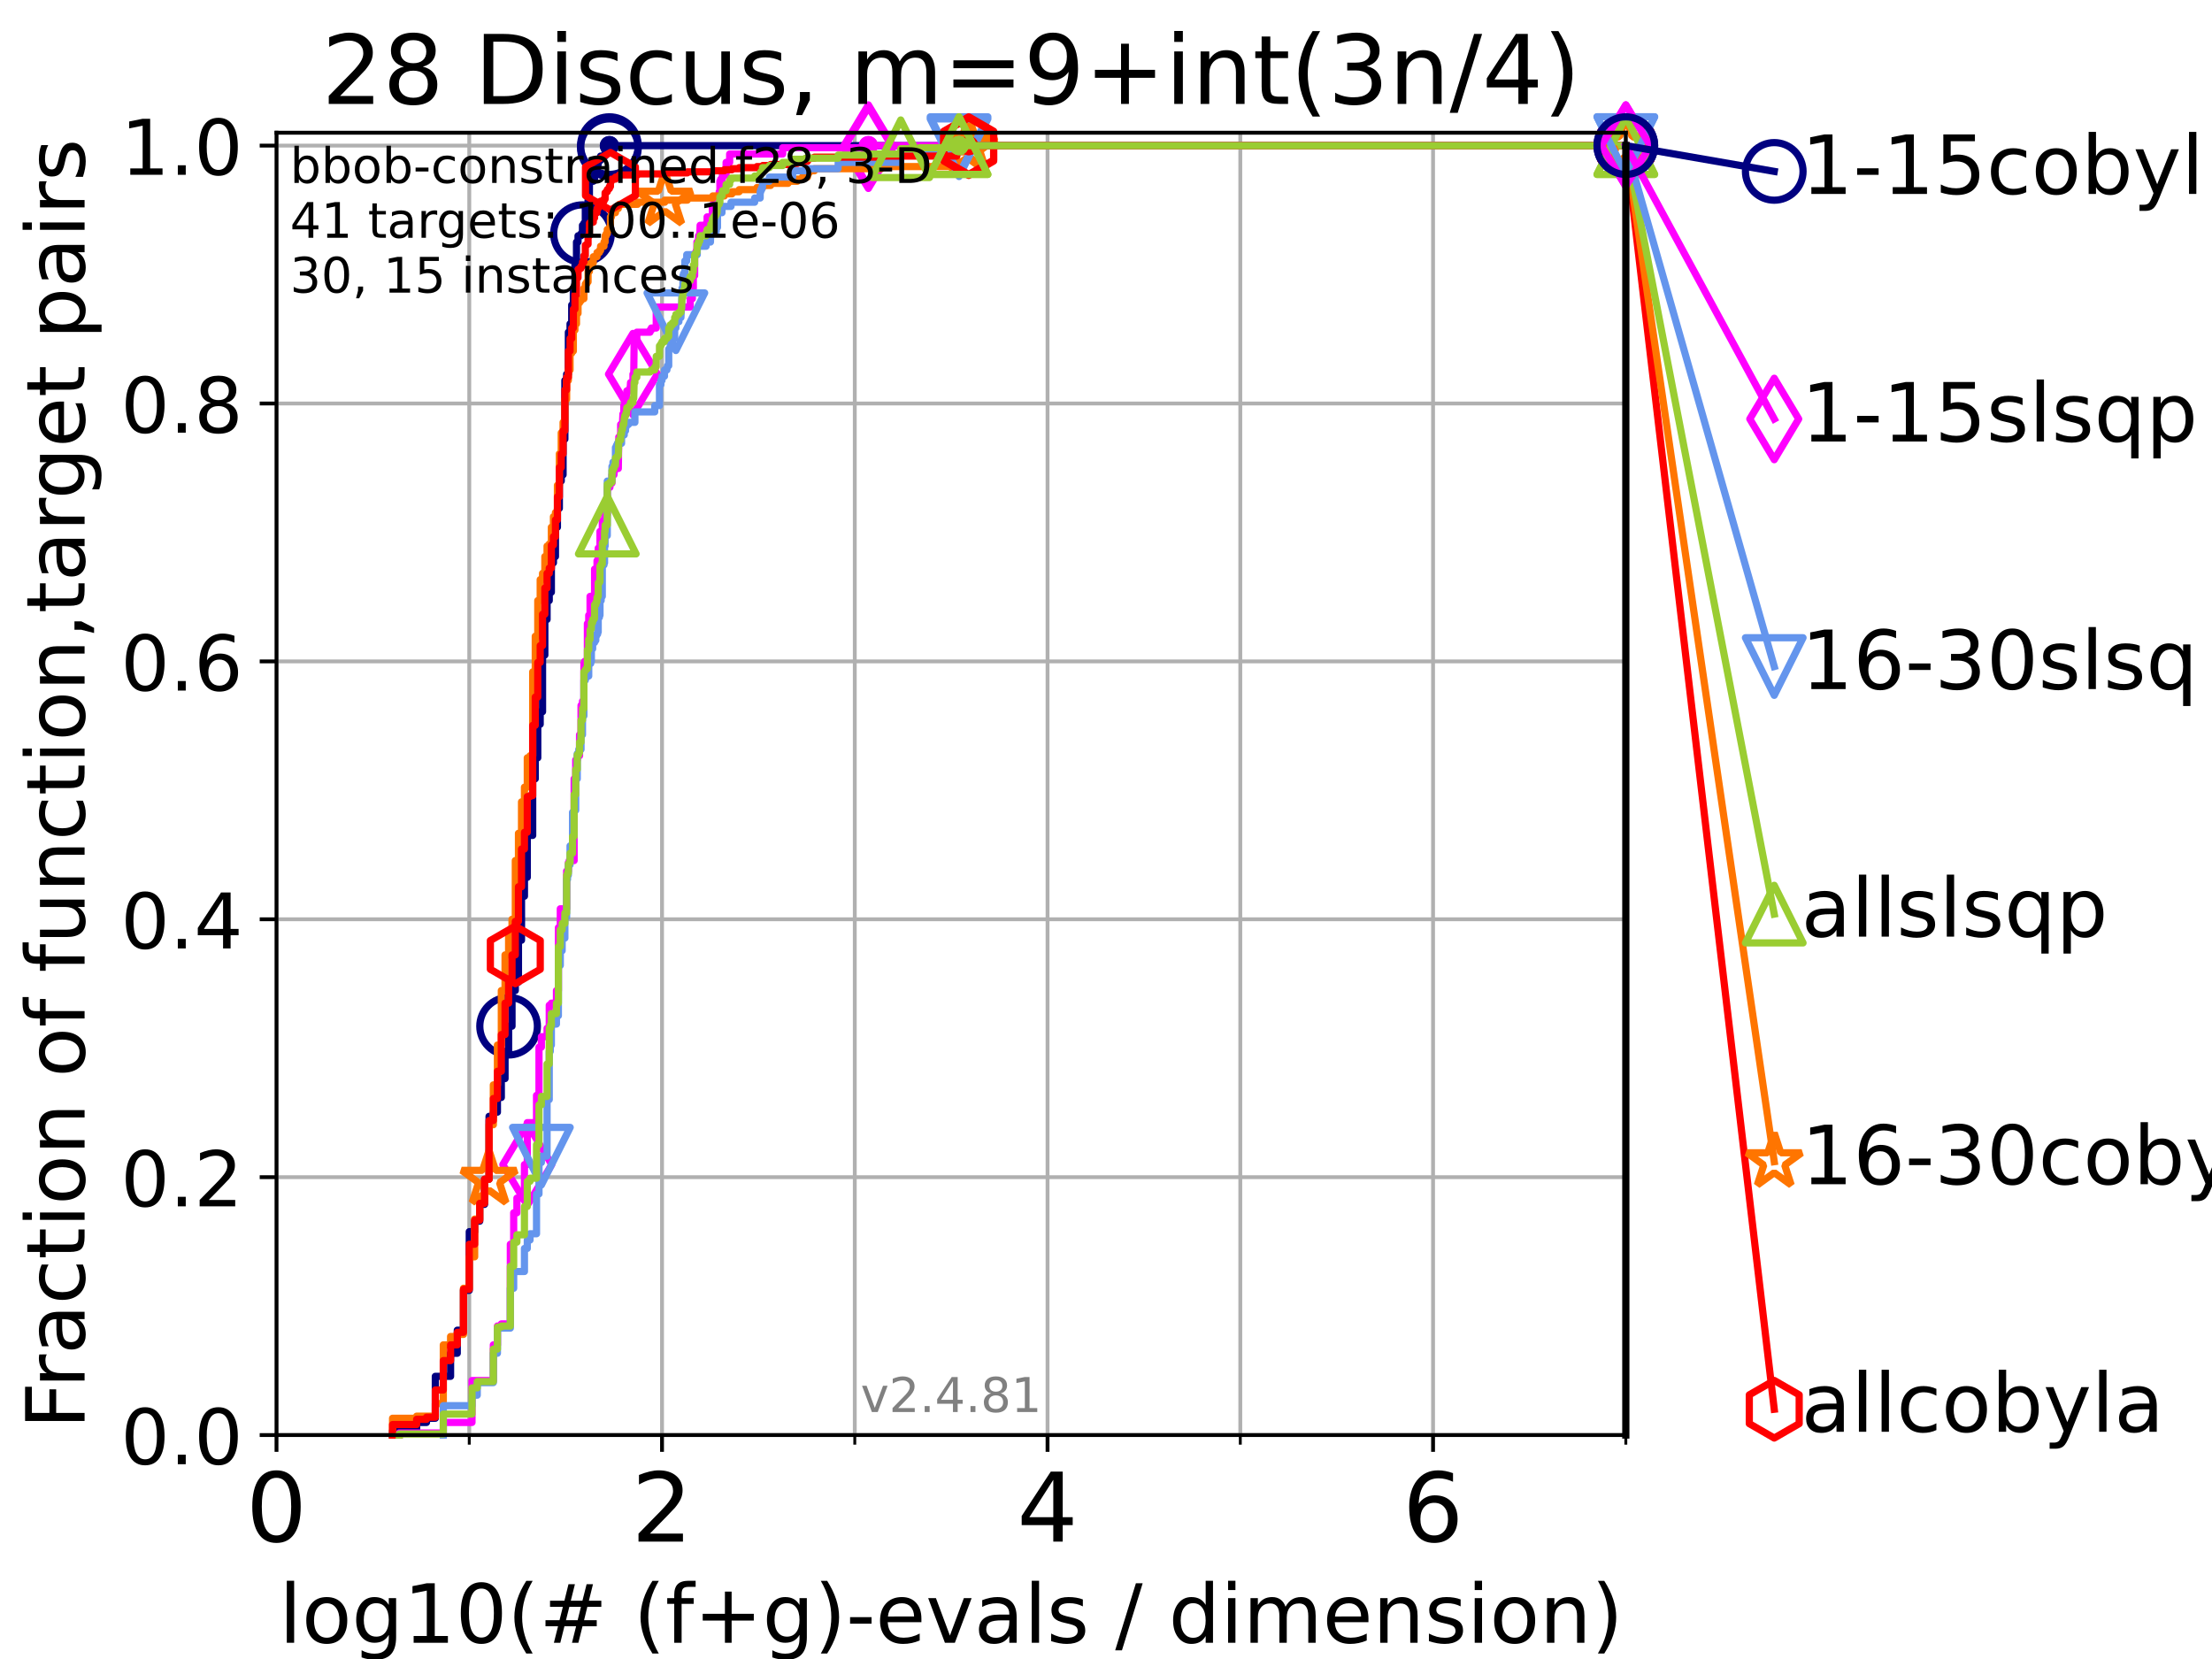<?xml version="1.0" encoding="utf-8" standalone="no"?>
<!DOCTYPE svg PUBLIC "-//W3C//DTD SVG 1.1//EN"
  "http://www.w3.org/Graphics/SVG/1.1/DTD/svg11.dtd">
<!-- Created with matplotlib (https://matplotlib.org/) -->
<svg height="345.6pt" version="1.1" viewBox="0 0 460.8 345.6" width="460.8pt" xmlns="http://www.w3.org/2000/svg" xmlns:xlink="http://www.w3.org/1999/xlink">
 <defs>
  <style type="text/css">*{stroke-linecap:butt;stroke-linejoin:round;}</style>
 </defs>
 <g id="figure_1">
  <g id="patch_1">
   <path d="M 0 345.6 
L 460.8 345.6 
L 460.8 0 
L 0 0 
z
" style="fill:#ffffff;"/>
  </g>
  <g id="axes_1">
   <g id="patch_2">
    <path d="M 57.6 298.944 
L 338.688 298.944 
L 338.688 27.648 
L 57.6 27.648 
z
" style="fill:#ffffff;"/>
   </g>
   <g id="matplotlib.axis_1">
    <g id="xtick_1">
     <g id="line2d_1">
      <path clip-path="url(#pda607d639f)" d="M 57.6 298.944 
L 57.6 27.648 
" style="fill:none;stroke:#b0b0b0;stroke-linecap:square;stroke-width:0.8;"/>
     </g>
     <g id="line2d_2">
      <defs>
       <path d="M 0 0 
L 0 3.5 
" id="mebd4876451" style="stroke:#000000;stroke-width:0.8;"/>
      </defs>
      <g>
       <use style="stroke:#000000;stroke-width:0.8;" x="57.6" xlink:href="#mebd4876451" y="298.944"/>
      </g>
     </g>
     <g id="text_1">
      <!-- 0 -->
      <g transform="translate(51.237 321.141)scale(0.2 -0.2)">
       <defs>
        <path d="M 31.781 66.406 
Q 24.172 66.406 20.328 58.906 
Q 16.5 51.422 16.5 36.375 
Q 16.5 21.391 20.328 13.891 
Q 24.172 6.391 31.781 6.391 
Q 39.453 6.391 43.281 13.891 
Q 47.125 21.391 47.125 36.375 
Q 47.125 51.422 43.281 58.906 
Q 39.453 66.406 31.781 66.406 
z
M 31.781 74.219 
Q 44.047 74.219 50.516 64.516 
Q 56.984 54.828 56.984 36.375 
Q 56.984 17.969 50.516 8.266 
Q 44.047 -1.422 31.781 -1.422 
Q 19.531 -1.422 13.062 8.266 
Q 6.594 17.969 6.594 36.375 
Q 6.594 54.828 13.062 64.516 
Q 19.531 74.219 31.781 74.219 
z
" id="DejaVuSans-48"/>
       </defs>
       <use xlink:href="#DejaVuSans-48"/>
      </g>
     </g>
    </g>
    <g id="xtick_2">
     <g id="line2d_3">
      <path clip-path="url(#pda607d639f)" d="M 137.911 298.944 
L 137.911 27.648 
" style="fill:none;stroke:#b0b0b0;stroke-linecap:square;stroke-width:0.8;"/>
     </g>
     <g id="line2d_4">
      <g>
       <use style="stroke:#000000;stroke-width:0.8;" x="137.911" xlink:href="#mebd4876451" y="298.944"/>
      </g>
     </g>
     <g id="text_2">
      <!-- 2 -->
      <g transform="translate(131.548 321.141)scale(0.2 -0.2)">
       <defs>
        <path d="M 19.188 8.297 
L 53.609 8.297 
L 53.609 0 
L 7.328 0 
L 7.328 8.297 
Q 12.938 14.109 22.625 23.891 
Q 32.328 33.688 34.812 36.531 
Q 39.547 41.844 41.422 45.531 
Q 43.312 49.219 43.312 52.781 
Q 43.312 58.594 39.234 62.25 
Q 35.156 65.922 28.609 65.922 
Q 23.969 65.922 18.812 64.312 
Q 13.672 62.703 7.812 59.422 
L 7.812 69.391 
Q 13.766 71.781 18.938 73 
Q 24.125 74.219 28.422 74.219 
Q 39.75 74.219 46.484 68.547 
Q 53.219 62.891 53.219 53.422 
Q 53.219 48.922 51.531 44.891 
Q 49.859 40.875 45.406 35.406 
Q 44.188 33.984 37.641 27.219 
Q 31.109 20.453 19.188 8.297 
z
" id="DejaVuSans-50"/>
       </defs>
       <use xlink:href="#DejaVuSans-50"/>
      </g>
     </g>
    </g>
    <g id="xtick_3">
     <g id="line2d_5">
      <path clip-path="url(#pda607d639f)" d="M 218.222 298.944 
L 218.222 27.648 
" style="fill:none;stroke:#b0b0b0;stroke-linecap:square;stroke-width:0.8;"/>
     </g>
     <g id="line2d_6">
      <g>
       <use style="stroke:#000000;stroke-width:0.8;" x="218.222" xlink:href="#mebd4876451" y="298.944"/>
      </g>
     </g>
     <g id="text_3">
      <!-- 4 -->
      <g transform="translate(211.859 321.141)scale(0.2 -0.2)">
       <defs>
        <path d="M 37.797 64.312 
L 12.891 25.391 
L 37.797 25.391 
z
M 35.203 72.906 
L 47.609 72.906 
L 47.609 25.391 
L 58.016 25.391 
L 58.016 17.188 
L 47.609 17.188 
L 47.609 0 
L 37.797 0 
L 37.797 17.188 
L 4.891 17.188 
L 4.891 26.703 
z
" id="DejaVuSans-52"/>
       </defs>
       <use xlink:href="#DejaVuSans-52"/>
      </g>
     </g>
    </g>
    <g id="xtick_4">
     <g id="line2d_7">
      <path clip-path="url(#pda607d639f)" d="M 298.533 298.944 
L 298.533 27.648 
" style="fill:none;stroke:#b0b0b0;stroke-linecap:square;stroke-width:0.8;"/>
     </g>
     <g id="line2d_8">
      <g>
       <use style="stroke:#000000;stroke-width:0.8;" x="298.533" xlink:href="#mebd4876451" y="298.944"/>
      </g>
     </g>
     <g id="text_4">
      <!-- 6 -->
      <g transform="translate(292.17 321.141)scale(0.2 -0.2)">
       <defs>
        <path d="M 33.016 40.375 
Q 26.375 40.375 22.484 35.828 
Q 18.609 31.297 18.609 23.391 
Q 18.609 15.531 22.484 10.953 
Q 26.375 6.391 33.016 6.391 
Q 39.656 6.391 43.531 10.953 
Q 47.406 15.531 47.406 23.391 
Q 47.406 31.297 43.531 35.828 
Q 39.656 40.375 33.016 40.375 
z
M 52.594 71.297 
L 52.594 62.312 
Q 48.875 64.062 45.094 64.984 
Q 41.312 65.922 37.594 65.922 
Q 27.828 65.922 22.672 59.328 
Q 17.531 52.734 16.797 39.406 
Q 19.672 43.656 24.016 45.922 
Q 28.375 48.188 33.594 48.188 
Q 44.578 48.188 50.953 41.516 
Q 57.328 34.859 57.328 23.391 
Q 57.328 12.156 50.688 5.359 
Q 44.047 -1.422 33.016 -1.422 
Q 20.359 -1.422 13.672 8.266 
Q 6.984 17.969 6.984 36.375 
Q 6.984 53.656 15.188 63.938 
Q 23.391 74.219 37.203 74.219 
Q 40.922 74.219 44.703 73.484 
Q 48.484 72.75 52.594 71.297 
z
" id="DejaVuSans-54"/>
       </defs>
       <use xlink:href="#DejaVuSans-54"/>
      </g>
     </g>
    </g>
    <g id="xtick_5">
     <g id="line2d_9">
      <path clip-path="url(#pda607d639f)" d="M 97.755 298.944 
L 97.755 27.648 
" style="fill:none;stroke:#b0b0b0;stroke-linecap:square;stroke-width:0.8;"/>
     </g>
     <g id="line2d_10">
      <defs>
       <path d="M 0 0 
L 0 2 
" id="m4d9173469f" style="stroke:#000000;stroke-width:0.6;"/>
      </defs>
      <g>
       <use style="stroke:#000000;stroke-width:0.6;" x="97.755" xlink:href="#m4d9173469f" y="298.944"/>
      </g>
     </g>
    </g>
    <g id="xtick_6">
     <g id="line2d_11">
      <path clip-path="url(#pda607d639f)" d="M 178.066 298.944 
L 178.066 27.648 
" style="fill:none;stroke:#b0b0b0;stroke-linecap:square;stroke-width:0.8;"/>
     </g>
     <g id="line2d_12">
      <g>
       <use style="stroke:#000000;stroke-width:0.6;" x="178.066" xlink:href="#m4d9173469f" y="298.944"/>
      </g>
     </g>
    </g>
    <g id="xtick_7">
     <g id="line2d_13">
      <path clip-path="url(#pda607d639f)" d="M 258.377 298.944 
L 258.377 27.648 
" style="fill:none;stroke:#b0b0b0;stroke-linecap:square;stroke-width:0.8;"/>
     </g>
     <g id="line2d_14">
      <g>
       <use style="stroke:#000000;stroke-width:0.6;" x="258.377" xlink:href="#m4d9173469f" y="298.944"/>
      </g>
     </g>
    </g>
    <g id="xtick_8">
     <g id="line2d_15">
      <path clip-path="url(#pda607d639f)" d="M 338.688 298.944 
L 338.688 27.648 
" style="fill:none;stroke:#b0b0b0;stroke-linecap:square;stroke-width:0.8;"/>
     </g>
     <g id="line2d_16">
      <g>
       <use style="stroke:#000000;stroke-width:0.6;" x="338.688" xlink:href="#m4d9173469f" y="298.944"/>
      </g>
     </g>
    </g>
    <g id="text_5">
     <!-- log10(# (f+g)-evals / dimension) -->
     <g transform="translate(58.145 342.218)scale(0.17 -0.17)">
      <defs>
       <path d="M 9.422 75.984 
L 18.406 75.984 
L 18.406 0 
L 9.422 0 
z
" id="DejaVuSans-108"/>
       <path d="M 30.609 48.391 
Q 23.391 48.391 19.188 42.75 
Q 14.984 37.109 14.984 27.297 
Q 14.984 17.484 19.156 11.844 
Q 23.344 6.203 30.609 6.203 
Q 37.797 6.203 41.984 11.859 
Q 46.188 17.531 46.188 27.297 
Q 46.188 37.016 41.984 42.703 
Q 37.797 48.391 30.609 48.391 
z
M 30.609 56 
Q 42.328 56 49.016 48.375 
Q 55.719 40.766 55.719 27.297 
Q 55.719 13.875 49.016 6.219 
Q 42.328 -1.422 30.609 -1.422 
Q 18.844 -1.422 12.172 6.219 
Q 5.516 13.875 5.516 27.297 
Q 5.516 40.766 12.172 48.375 
Q 18.844 56 30.609 56 
z
" id="DejaVuSans-111"/>
       <path d="M 45.406 27.984 
Q 45.406 37.75 41.375 43.109 
Q 37.359 48.484 30.078 48.484 
Q 22.859 48.484 18.828 43.109 
Q 14.797 37.75 14.797 27.984 
Q 14.797 18.266 18.828 12.891 
Q 22.859 7.516 30.078 7.516 
Q 37.359 7.516 41.375 12.891 
Q 45.406 18.266 45.406 27.984 
z
M 54.391 6.781 
Q 54.391 -7.172 48.188 -13.984 
Q 42 -20.797 29.203 -20.797 
Q 24.469 -20.797 20.266 -20.094 
Q 16.062 -19.391 12.109 -17.922 
L 12.109 -9.188 
Q 16.062 -11.328 19.922 -12.344 
Q 23.781 -13.375 27.781 -13.375 
Q 36.625 -13.375 41.016 -8.766 
Q 45.406 -4.156 45.406 5.172 
L 45.406 9.625 
Q 42.625 4.781 38.281 2.391 
Q 33.938 0 27.875 0 
Q 17.828 0 11.672 7.656 
Q 5.516 15.328 5.516 27.984 
Q 5.516 40.672 11.672 48.328 
Q 17.828 56 27.875 56 
Q 33.938 56 38.281 53.609 
Q 42.625 51.219 45.406 46.391 
L 45.406 54.688 
L 54.391 54.688 
z
" id="DejaVuSans-103"/>
       <path d="M 12.406 8.297 
L 28.516 8.297 
L 28.516 63.922 
L 10.984 60.406 
L 10.984 69.391 
L 28.422 72.906 
L 38.281 72.906 
L 38.281 8.297 
L 54.391 8.297 
L 54.391 0 
L 12.406 0 
z
" id="DejaVuSans-49"/>
       <path d="M 31 75.875 
Q 24.469 64.656 21.281 53.656 
Q 18.109 42.672 18.109 31.391 
Q 18.109 20.125 21.312 9.062 
Q 24.516 -2 31 -13.188 
L 23.188 -13.188 
Q 15.875 -1.703 12.234 9.375 
Q 8.594 20.453 8.594 31.391 
Q 8.594 42.281 12.203 53.312 
Q 15.828 64.359 23.188 75.875 
z
" id="DejaVuSans-40"/>
       <path d="M 51.125 44 
L 36.922 44 
L 32.812 27.688 
L 47.125 27.688 
z
M 43.797 71.781 
L 38.719 51.516 
L 52.984 51.516 
L 58.109 71.781 
L 65.922 71.781 
L 60.891 51.516 
L 76.125 51.516 
L 76.125 44 
L 58.984 44 
L 54.984 27.688 
L 70.516 27.688 
L 70.516 20.219 
L 53.078 20.219 
L 48 0 
L 40.188 0 
L 45.219 20.219 
L 30.906 20.219 
L 25.875 0 
L 18.016 0 
L 23.094 20.219 
L 7.719 20.219 
L 7.719 27.688 
L 24.906 27.688 
L 29 44 
L 13.281 44 
L 13.281 51.516 
L 30.906 51.516 
L 35.891 71.781 
z
" id="DejaVuSans-35"/>
       <path id="DejaVuSans-32"/>
       <path d="M 37.109 75.984 
L 37.109 68.5 
L 28.516 68.5 
Q 23.688 68.5 21.797 66.547 
Q 19.922 64.594 19.922 59.516 
L 19.922 54.688 
L 34.719 54.688 
L 34.719 47.703 
L 19.922 47.703 
L 19.922 0 
L 10.891 0 
L 10.891 47.703 
L 2.297 47.703 
L 2.297 54.688 
L 10.891 54.688 
L 10.891 58.5 
Q 10.891 67.625 15.141 71.797 
Q 19.391 75.984 28.609 75.984 
z
" id="DejaVuSans-102"/>
       <path d="M 46 62.703 
L 46 35.5 
L 73.188 35.5 
L 73.188 27.203 
L 46 27.203 
L 46 0 
L 37.797 0 
L 37.797 27.203 
L 10.594 27.203 
L 10.594 35.5 
L 37.797 35.5 
L 37.797 62.703 
z
" id="DejaVuSans-43"/>
       <path d="M 8.016 75.875 
L 15.828 75.875 
Q 23.141 64.359 26.781 53.312 
Q 30.422 42.281 30.422 31.391 
Q 30.422 20.453 26.781 9.375 
Q 23.141 -1.703 15.828 -13.188 
L 8.016 -13.188 
Q 14.5 -2 17.703 9.062 
Q 20.906 20.125 20.906 31.391 
Q 20.906 42.672 17.703 53.656 
Q 14.5 64.656 8.016 75.875 
z
" id="DejaVuSans-41"/>
       <path d="M 4.891 31.391 
L 31.203 31.391 
L 31.203 23.391 
L 4.891 23.391 
z
" id="DejaVuSans-45"/>
       <path d="M 56.203 29.594 
L 56.203 25.203 
L 14.891 25.203 
Q 15.484 15.922 20.484 11.062 
Q 25.484 6.203 34.422 6.203 
Q 39.594 6.203 44.453 7.469 
Q 49.312 8.734 54.109 11.281 
L 54.109 2.781 
Q 49.266 0.734 44.188 -0.344 
Q 39.109 -1.422 33.891 -1.422 
Q 20.797 -1.422 13.156 6.188 
Q 5.516 13.812 5.516 26.812 
Q 5.516 40.234 12.766 48.109 
Q 20.016 56 32.328 56 
Q 43.359 56 49.781 48.891 
Q 56.203 41.797 56.203 29.594 
z
M 47.219 32.234 
Q 47.125 39.594 43.094 43.984 
Q 39.062 48.391 32.422 48.391 
Q 24.906 48.391 20.391 44.141 
Q 15.875 39.891 15.188 32.172 
z
" id="DejaVuSans-101"/>
       <path d="M 2.984 54.688 
L 12.5 54.688 
L 29.594 8.797 
L 46.688 54.688 
L 56.203 54.688 
L 35.688 0 
L 23.484 0 
z
" id="DejaVuSans-118"/>
       <path d="M 34.281 27.484 
Q 23.391 27.484 19.188 25 
Q 14.984 22.516 14.984 16.5 
Q 14.984 11.719 18.141 8.906 
Q 21.297 6.109 26.703 6.109 
Q 34.188 6.109 38.703 11.406 
Q 43.219 16.703 43.219 25.484 
L 43.219 27.484 
z
M 52.203 31.203 
L 52.203 0 
L 43.219 0 
L 43.219 8.297 
Q 40.141 3.328 35.547 0.953 
Q 30.953 -1.422 24.312 -1.422 
Q 15.922 -1.422 10.953 3.297 
Q 6 8.016 6 15.922 
Q 6 25.141 12.172 29.828 
Q 18.359 34.516 30.609 34.516 
L 43.219 34.516 
L 43.219 35.406 
Q 43.219 41.609 39.141 45 
Q 35.062 48.391 27.688 48.391 
Q 23 48.391 18.547 47.266 
Q 14.109 46.141 10.016 43.891 
L 10.016 52.203 
Q 14.938 54.109 19.578 55.047 
Q 24.219 56 28.609 56 
Q 40.484 56 46.344 49.844 
Q 52.203 43.703 52.203 31.203 
z
" id="DejaVuSans-97"/>
       <path d="M 44.281 53.078 
L 44.281 44.578 
Q 40.484 46.531 36.375 47.5 
Q 32.281 48.484 27.875 48.484 
Q 21.188 48.484 17.844 46.438 
Q 14.5 44.391 14.5 40.281 
Q 14.5 37.156 16.891 35.375 
Q 19.281 33.594 26.516 31.984 
L 29.594 31.297 
Q 39.156 29.25 43.188 25.516 
Q 47.219 21.781 47.219 15.094 
Q 47.219 7.469 41.188 3.016 
Q 35.156 -1.422 24.609 -1.422 
Q 20.219 -1.422 15.453 -0.562 
Q 10.688 0.297 5.422 2 
L 5.422 11.281 
Q 10.406 8.688 15.234 7.391 
Q 20.062 6.109 24.812 6.109 
Q 31.156 6.109 34.562 8.281 
Q 37.984 10.453 37.984 14.406 
Q 37.984 18.062 35.516 20.016 
Q 33.062 21.969 24.703 23.781 
L 21.578 24.516 
Q 13.234 26.266 9.516 29.906 
Q 5.812 33.547 5.812 39.891 
Q 5.812 47.609 11.281 51.797 
Q 16.75 56 26.812 56 
Q 31.781 56 36.172 55.266 
Q 40.578 54.547 44.281 53.078 
z
" id="DejaVuSans-115"/>
       <path d="M 25.391 72.906 
L 33.688 72.906 
L 8.297 -9.281 
L 0 -9.281 
z
" id="DejaVuSans-47"/>
       <path d="M 45.406 46.391 
L 45.406 75.984 
L 54.391 75.984 
L 54.391 0 
L 45.406 0 
L 45.406 8.203 
Q 42.578 3.328 38.25 0.953 
Q 33.938 -1.422 27.875 -1.422 
Q 17.969 -1.422 11.734 6.484 
Q 5.516 14.406 5.516 27.297 
Q 5.516 40.188 11.734 48.094 
Q 17.969 56 27.875 56 
Q 33.938 56 38.25 53.625 
Q 42.578 51.266 45.406 46.391 
z
M 14.797 27.297 
Q 14.797 17.391 18.875 11.75 
Q 22.953 6.109 30.078 6.109 
Q 37.203 6.109 41.297 11.75 
Q 45.406 17.391 45.406 27.297 
Q 45.406 37.203 41.297 42.844 
Q 37.203 48.484 30.078 48.484 
Q 22.953 48.484 18.875 42.844 
Q 14.797 37.203 14.797 27.297 
z
" id="DejaVuSans-100"/>
       <path d="M 9.422 54.688 
L 18.406 54.688 
L 18.406 0 
L 9.422 0 
z
M 9.422 75.984 
L 18.406 75.984 
L 18.406 64.594 
L 9.422 64.594 
z
" id="DejaVuSans-105"/>
       <path d="M 52 44.188 
Q 55.375 50.25 60.062 53.125 
Q 64.75 56 71.094 56 
Q 79.641 56 84.281 50.016 
Q 88.922 44.047 88.922 33.016 
L 88.922 0 
L 79.891 0 
L 79.891 32.719 
Q 79.891 40.578 77.094 44.375 
Q 74.312 48.188 68.609 48.188 
Q 61.625 48.188 57.562 43.547 
Q 53.516 38.922 53.516 30.906 
L 53.516 0 
L 44.484 0 
L 44.484 32.719 
Q 44.484 40.625 41.703 44.406 
Q 38.922 48.188 33.109 48.188 
Q 26.219 48.188 22.156 43.531 
Q 18.109 38.875 18.109 30.906 
L 18.109 0 
L 9.078 0 
L 9.078 54.688 
L 18.109 54.688 
L 18.109 46.188 
Q 21.188 51.219 25.484 53.609 
Q 29.781 56 35.688 56 
Q 41.656 56 45.828 52.969 
Q 50 49.953 52 44.188 
z
" id="DejaVuSans-109"/>
       <path d="M 54.891 33.016 
L 54.891 0 
L 45.906 0 
L 45.906 32.719 
Q 45.906 40.484 42.875 44.328 
Q 39.844 48.188 33.797 48.188 
Q 26.516 48.188 22.312 43.547 
Q 18.109 38.922 18.109 30.906 
L 18.109 0 
L 9.078 0 
L 9.078 54.688 
L 18.109 54.688 
L 18.109 46.188 
Q 21.344 51.125 25.703 53.562 
Q 30.078 56 35.797 56 
Q 45.219 56 50.047 50.172 
Q 54.891 44.344 54.891 33.016 
z
" id="DejaVuSans-110"/>
      </defs>
      <use xlink:href="#DejaVuSans-108"/>
      <use x="27.783" xlink:href="#DejaVuSans-111"/>
      <use x="88.965" xlink:href="#DejaVuSans-103"/>
      <use x="152.441" xlink:href="#DejaVuSans-49"/>
      <use x="216.064" xlink:href="#DejaVuSans-48"/>
      <use x="279.688" xlink:href="#DejaVuSans-40"/>
      <use x="318.701" xlink:href="#DejaVuSans-35"/>
      <use x="402.49" xlink:href="#DejaVuSans-32"/>
      <use x="434.277" xlink:href="#DejaVuSans-40"/>
      <use x="473.291" xlink:href="#DejaVuSans-102"/>
      <use x="508.496" xlink:href="#DejaVuSans-43"/>
      <use x="592.285" xlink:href="#DejaVuSans-103"/>
      <use x="655.762" xlink:href="#DejaVuSans-41"/>
      <use x="694.775" xlink:href="#DejaVuSans-45"/>
      <use x="730.859" xlink:href="#DejaVuSans-101"/>
      <use x="792.383" xlink:href="#DejaVuSans-118"/>
      <use x="851.562" xlink:href="#DejaVuSans-97"/>
      <use x="912.842" xlink:href="#DejaVuSans-108"/>
      <use x="940.625" xlink:href="#DejaVuSans-115"/>
      <use x="992.725" xlink:href="#DejaVuSans-32"/>
      <use x="1024.512" xlink:href="#DejaVuSans-47"/>
      <use x="1058.203" xlink:href="#DejaVuSans-32"/>
      <use x="1089.99" xlink:href="#DejaVuSans-100"/>
      <use x="1153.467" xlink:href="#DejaVuSans-105"/>
      <use x="1181.25" xlink:href="#DejaVuSans-109"/>
      <use x="1278.662" xlink:href="#DejaVuSans-101"/>
      <use x="1340.186" xlink:href="#DejaVuSans-110"/>
      <use x="1403.564" xlink:href="#DejaVuSans-115"/>
      <use x="1455.664" xlink:href="#DejaVuSans-105"/>
      <use x="1483.447" xlink:href="#DejaVuSans-111"/>
      <use x="1544.629" xlink:href="#DejaVuSans-110"/>
      <use x="1608.008" xlink:href="#DejaVuSans-41"/>
     </g>
    </g>
   </g>
   <g id="matplotlib.axis_2">
    <g id="ytick_1">
     <g id="line2d_17">
      <path clip-path="url(#pda607d639f)" d="M 57.6 298.944 
L 338.688 298.944 
" style="fill:none;stroke:#b0b0b0;stroke-linecap:square;stroke-width:0.8;"/>
     </g>
     <g id="line2d_18">
      <defs>
       <path d="M 0 0 
L -3.5 0 
" id="m6c5000ff73" style="stroke:#000000;stroke-width:0.8;"/>
      </defs>
      <g>
       <use style="stroke:#000000;stroke-width:0.8;" x="57.6" xlink:href="#m6c5000ff73" y="298.944"/>
      </g>
     </g>
     <g id="text_6">
      <!-- 0.0 -->
      <g transform="translate(25.155 305.023)scale(0.16 -0.16)">
       <defs>
        <path d="M 10.688 12.406 
L 21 12.406 
L 21 0 
L 10.688 0 
z
" id="DejaVuSans-46"/>
       </defs>
       <use xlink:href="#DejaVuSans-48"/>
       <use x="63.623" xlink:href="#DejaVuSans-46"/>
       <use x="95.41" xlink:href="#DejaVuSans-48"/>
      </g>
     </g>
    </g>
    <g id="ytick_2">
     <g id="line2d_19">
      <path clip-path="url(#pda607d639f)" d="M 57.6 245.222 
L 338.688 245.222 
" style="fill:none;stroke:#b0b0b0;stroke-linecap:square;stroke-width:0.8;"/>
     </g>
     <g id="line2d_20">
      <g>
       <use style="stroke:#000000;stroke-width:0.8;" x="57.6" xlink:href="#m6c5000ff73" y="245.222"/>
      </g>
     </g>
     <g id="text_7">
      <!-- 0.2 -->
      <g transform="translate(25.155 251.301)scale(0.16 -0.16)">
       <use xlink:href="#DejaVuSans-48"/>
       <use x="63.623" xlink:href="#DejaVuSans-46"/>
       <use x="95.41" xlink:href="#DejaVuSans-50"/>
      </g>
     </g>
    </g>
    <g id="ytick_3">
     <g id="line2d_21">
      <path clip-path="url(#pda607d639f)" d="M 57.6 191.5 
L 338.688 191.5 
" style="fill:none;stroke:#b0b0b0;stroke-linecap:square;stroke-width:0.8;"/>
     </g>
     <g id="line2d_22">
      <g>
       <use style="stroke:#000000;stroke-width:0.8;" x="57.6" xlink:href="#m6c5000ff73" y="191.5"/>
      </g>
     </g>
     <g id="text_8">
      <!-- 0.4 -->
      <g transform="translate(25.155 197.579)scale(0.16 -0.16)">
       <use xlink:href="#DejaVuSans-48"/>
       <use x="63.623" xlink:href="#DejaVuSans-46"/>
       <use x="95.41" xlink:href="#DejaVuSans-52"/>
      </g>
     </g>
    </g>
    <g id="ytick_4">
     <g id="line2d_23">
      <path clip-path="url(#pda607d639f)" d="M 57.6 137.778 
L 338.688 137.778 
" style="fill:none;stroke:#b0b0b0;stroke-linecap:square;stroke-width:0.8;"/>
     </g>
     <g id="line2d_24">
      <g>
       <use style="stroke:#000000;stroke-width:0.8;" x="57.6" xlink:href="#m6c5000ff73" y="137.778"/>
      </g>
     </g>
     <g id="text_9">
      <!-- 0.6 -->
      <g transform="translate(25.155 143.857)scale(0.16 -0.16)">
       <use xlink:href="#DejaVuSans-48"/>
       <use x="63.623" xlink:href="#DejaVuSans-46"/>
       <use x="95.41" xlink:href="#DejaVuSans-54"/>
      </g>
     </g>
    </g>
    <g id="ytick_5">
     <g id="line2d_25">
      <path clip-path="url(#pda607d639f)" d="M 57.6 84.056 
L 338.688 84.056 
" style="fill:none;stroke:#b0b0b0;stroke-linecap:square;stroke-width:0.8;"/>
     </g>
     <g id="line2d_26">
      <g>
       <use style="stroke:#000000;stroke-width:0.8;" x="57.6" xlink:href="#m6c5000ff73" y="84.056"/>
      </g>
     </g>
     <g id="text_10">
      <!-- 0.8 -->
      <g transform="translate(25.155 90.135)scale(0.16 -0.16)">
       <defs>
        <path d="M 31.781 34.625 
Q 24.75 34.625 20.719 30.859 
Q 16.703 27.094 16.703 20.516 
Q 16.703 13.922 20.719 10.156 
Q 24.75 6.391 31.781 6.391 
Q 38.812 6.391 42.859 10.172 
Q 46.922 13.969 46.922 20.516 
Q 46.922 27.094 42.891 30.859 
Q 38.875 34.625 31.781 34.625 
z
M 21.922 38.812 
Q 15.578 40.375 12.031 44.719 
Q 8.5 49.078 8.5 55.328 
Q 8.5 64.062 14.719 69.141 
Q 20.953 74.219 31.781 74.219 
Q 42.672 74.219 48.875 69.141 
Q 55.078 64.062 55.078 55.328 
Q 55.078 49.078 51.531 44.719 
Q 48 40.375 41.703 38.812 
Q 48.828 37.156 52.797 32.312 
Q 56.781 27.484 56.781 20.516 
Q 56.781 9.906 50.312 4.234 
Q 43.844 -1.422 31.781 -1.422 
Q 19.734 -1.422 13.25 4.234 
Q 6.781 9.906 6.781 20.516 
Q 6.781 27.484 10.781 32.312 
Q 14.797 37.156 21.922 38.812 
z
M 18.312 54.391 
Q 18.312 48.734 21.844 45.562 
Q 25.391 42.391 31.781 42.391 
Q 38.141 42.391 41.719 45.562 
Q 45.312 48.734 45.312 54.391 
Q 45.312 60.062 41.719 63.234 
Q 38.141 66.406 31.781 66.406 
Q 25.391 66.406 21.844 63.234 
Q 18.312 60.062 18.312 54.391 
z
" id="DejaVuSans-56"/>
       </defs>
       <use xlink:href="#DejaVuSans-48"/>
       <use x="63.623" xlink:href="#DejaVuSans-46"/>
       <use x="95.41" xlink:href="#DejaVuSans-56"/>
      </g>
     </g>
    </g>
    <g id="ytick_6">
     <g id="line2d_27">
      <path clip-path="url(#pda607d639f)" d="M 57.6 30.334 
L 338.688 30.334 
" style="fill:none;stroke:#b0b0b0;stroke-linecap:square;stroke-width:0.8;"/>
     </g>
     <g id="line2d_28">
      <g>
       <use style="stroke:#000000;stroke-width:0.8;" x="57.6" xlink:href="#m6c5000ff73" y="30.334"/>
      </g>
     </g>
     <g id="text_11">
      <!-- 1.0 -->
      <g transform="translate(25.155 36.413)scale(0.16 -0.16)">
       <use xlink:href="#DejaVuSans-49"/>
       <use x="63.623" xlink:href="#DejaVuSans-46"/>
       <use x="95.41" xlink:href="#DejaVuSans-48"/>
      </g>
     </g>
    </g>
    <g id="text_12">
     <!-- Fraction of function,target pairs -->
     <g transform="translate(17.62 297.681)rotate(-90)scale(0.17 -0.17)">
      <defs>
       <path d="M 9.812 72.906 
L 51.703 72.906 
L 51.703 64.594 
L 19.672 64.594 
L 19.672 43.109 
L 48.578 43.109 
L 48.578 34.812 
L 19.672 34.812 
L 19.672 0 
L 9.812 0 
z
" id="DejaVuSans-70"/>
       <path d="M 41.109 46.297 
Q 39.594 47.172 37.812 47.578 
Q 36.031 48 33.891 48 
Q 26.266 48 22.188 43.047 
Q 18.109 38.094 18.109 28.812 
L 18.109 0 
L 9.078 0 
L 9.078 54.688 
L 18.109 54.688 
L 18.109 46.188 
Q 20.953 51.172 25.484 53.578 
Q 30.031 56 36.531 56 
Q 37.453 56 38.578 55.875 
Q 39.703 55.766 41.062 55.516 
z
" id="DejaVuSans-114"/>
       <path d="M 48.781 52.594 
L 48.781 44.188 
Q 44.969 46.297 41.141 47.344 
Q 37.312 48.391 33.406 48.391 
Q 24.656 48.391 19.812 42.844 
Q 14.984 37.312 14.984 27.297 
Q 14.984 17.281 19.812 11.734 
Q 24.656 6.203 33.406 6.203 
Q 37.312 6.203 41.141 7.25 
Q 44.969 8.297 48.781 10.406 
L 48.781 2.094 
Q 45.016 0.344 40.984 -0.531 
Q 36.969 -1.422 32.422 -1.422 
Q 20.062 -1.422 12.781 6.344 
Q 5.516 14.109 5.516 27.297 
Q 5.516 40.672 12.859 48.328 
Q 20.219 56 33.016 56 
Q 37.156 56 41.109 55.141 
Q 45.062 54.297 48.781 52.594 
z
" id="DejaVuSans-99"/>
       <path d="M 18.312 70.219 
L 18.312 54.688 
L 36.812 54.688 
L 36.812 47.703 
L 18.312 47.703 
L 18.312 18.016 
Q 18.312 11.328 20.141 9.422 
Q 21.969 7.516 27.594 7.516 
L 36.812 7.516 
L 36.812 0 
L 27.594 0 
Q 17.188 0 13.234 3.875 
Q 9.281 7.766 9.281 18.016 
L 9.281 47.703 
L 2.688 47.703 
L 2.688 54.688 
L 9.281 54.688 
L 9.281 70.219 
z
" id="DejaVuSans-116"/>
       <path d="M 8.5 21.578 
L 8.5 54.688 
L 17.484 54.688 
L 17.484 21.922 
Q 17.484 14.156 20.5 10.266 
Q 23.531 6.391 29.594 6.391 
Q 36.859 6.391 41.078 11.031 
Q 45.312 15.672 45.312 23.688 
L 45.312 54.688 
L 54.297 54.688 
L 54.297 0 
L 45.312 0 
L 45.312 8.406 
Q 42.047 3.422 37.719 1 
Q 33.406 -1.422 27.688 -1.422 
Q 18.266 -1.422 13.375 4.438 
Q 8.5 10.297 8.5 21.578 
z
M 31.109 56 
z
" id="DejaVuSans-117"/>
       <path d="M 11.719 12.406 
L 22.016 12.406 
L 22.016 4 
L 14.016 -11.625 
L 7.719 -11.625 
L 11.719 4 
z
" id="DejaVuSans-44"/>
       <path d="M 18.109 8.203 
L 18.109 -20.797 
L 9.078 -20.797 
L 9.078 54.688 
L 18.109 54.688 
L 18.109 46.391 
Q 20.953 51.266 25.266 53.625 
Q 29.594 56 35.594 56 
Q 45.562 56 51.781 48.094 
Q 58.016 40.188 58.016 27.297 
Q 58.016 14.406 51.781 6.484 
Q 45.562 -1.422 35.594 -1.422 
Q 29.594 -1.422 25.266 0.953 
Q 20.953 3.328 18.109 8.203 
z
M 48.688 27.297 
Q 48.688 37.203 44.609 42.844 
Q 40.531 48.484 33.406 48.484 
Q 26.266 48.484 22.188 42.844 
Q 18.109 37.203 18.109 27.297 
Q 18.109 17.391 22.188 11.75 
Q 26.266 6.109 33.406 6.109 
Q 40.531 6.109 44.609 11.75 
Q 48.688 17.391 48.688 27.297 
z
" id="DejaVuSans-112"/>
      </defs>
      <use xlink:href="#DejaVuSans-70"/>
      <use x="50.27" xlink:href="#DejaVuSans-114"/>
      <use x="91.383" xlink:href="#DejaVuSans-97"/>
      <use x="152.662" xlink:href="#DejaVuSans-99"/>
      <use x="207.643" xlink:href="#DejaVuSans-116"/>
      <use x="246.852" xlink:href="#DejaVuSans-105"/>
      <use x="274.635" xlink:href="#DejaVuSans-111"/>
      <use x="335.816" xlink:href="#DejaVuSans-110"/>
      <use x="399.195" xlink:href="#DejaVuSans-32"/>
      <use x="430.982" xlink:href="#DejaVuSans-111"/>
      <use x="492.164" xlink:href="#DejaVuSans-102"/>
      <use x="527.369" xlink:href="#DejaVuSans-32"/>
      <use x="559.156" xlink:href="#DejaVuSans-102"/>
      <use x="594.361" xlink:href="#DejaVuSans-117"/>
      <use x="657.74" xlink:href="#DejaVuSans-110"/>
      <use x="721.119" xlink:href="#DejaVuSans-99"/>
      <use x="776.1" xlink:href="#DejaVuSans-116"/>
      <use x="815.309" xlink:href="#DejaVuSans-105"/>
      <use x="843.092" xlink:href="#DejaVuSans-111"/>
      <use x="904.273" xlink:href="#DejaVuSans-110"/>
      <use x="967.652" xlink:href="#DejaVuSans-44"/>
      <use x="999.439" xlink:href="#DejaVuSans-116"/>
      <use x="1038.648" xlink:href="#DejaVuSans-97"/>
      <use x="1099.928" xlink:href="#DejaVuSans-114"/>
      <use x="1139.291" xlink:href="#DejaVuSans-103"/>
      <use x="1202.768" xlink:href="#DejaVuSans-101"/>
      <use x="1264.291" xlink:href="#DejaVuSans-116"/>
      <use x="1303.5" xlink:href="#DejaVuSans-32"/>
      <use x="1335.287" xlink:href="#DejaVuSans-112"/>
      <use x="1398.764" xlink:href="#DejaVuSans-97"/>
      <use x="1460.043" xlink:href="#DejaVuSans-105"/>
      <use x="1487.826" xlink:href="#DejaVuSans-114"/>
      <use x="1528.939" xlink:href="#DejaVuSans-115"/>
     </g>
    </g>
   </g>
   <g id="line2d_29">
    <defs>
     <path d="M 0 1.5 
C 0.398 1.5 0.779 1.342 1.061 1.061 
C 1.342 0.779 1.5 0.398 1.5 0 
C 1.5 -0.398 1.342 -0.779 1.061 -1.061 
C 0.779 -1.342 0.398 -1.5 0 -1.5 
C -0.398 -1.5 -0.779 -1.342 -1.061 -1.061 
C -1.342 -0.779 -1.5 -0.398 -1.5 0 
C -1.5 0.398 -1.342 0.779 -1.061 1.061 
C -0.779 1.342 -0.398 1.5 0 1.5 
z
" id="m0261bca562" style="stroke:#000080;"/>
    </defs>
    <g>
     <use style="fill:#000080;stroke:#000080;" x="126.948" xlink:href="#m0261bca562" y="30.334"/>
     <use style="fill:#000080;stroke:#000080;" x="126.948" xlink:href="#m0261bca562" y="30.334"/>
    </g>
   </g>
   <g id="line2d_30">
    <path d="M 81.776 298.944 
L 81.776 298.07 
L 86.793 298.07 
L 86.793 296.323 
L 88.847 296.323 
L 88.847 295.45 
L 90.684 295.45 
L 90.684 286.715 
L 93.864 286.715 
L 93.864 281.91 
L 95.26 281.91 
L 95.26 277.106 
L 96.552 277.106 
L 96.552 268.807 
L 97.755 268.807 
L 97.755 256.578 
L 98.881 256.578 
L 98.881 254.394 
L 99.938 254.394 
L 99.938 250.9 
L 100.935 250.9 
L 100.935 245.659 
L 101.878 245.659 
L 101.878 232.556 
L 102.772 232.556 
L 102.772 231.682 
L 103.623 231.682 
L 103.623 228.625 
L 104.435 228.625 
L 104.435 224.694 
L 105.21 224.694 
L 105.21 219.016 
L 105.952 219.016 
L 105.952 213.775 
L 106.664 213.775 
L 106.664 206.35 
L 107.348 206.35 
L 107.348 204.603 
L 108.006 204.603 
L 108.006 195.868 
L 108.64 195.868 
L 108.64 186.696 
L 109.252 186.696 
L 109.252 182.765 
L 109.843 182.765 
L 109.843 174.029 
L 110.969 174.029 
L 110.969 162.237 
L 111.506 162.237 
L 111.506 157.869 
L 112.026 157.869 
L 112.026 150.881 
L 112.532 150.881 
L 112.532 148.26 
L 113.023 148.26 
L 113.023 136.468 
L 113.501 136.468 
L 113.501 129.043 
L 113.966 129.043 
L 113.966 125.112 
L 114.419 125.112 
L 114.419 123.365 
L 114.86 123.365 
L 114.86 117.25 
L 115.291 117.25 
L 115.291 115.94 
L 115.711 115.94 
L 115.711 109.825 
L 116.122 109.825 
L 116.122 105.894 
L 116.523 105.894 
L 116.523 100.216 
L 116.914 100.216 
L 116.914 98.906 
L 117.298 98.906 
L 117.298 91.481 
L 117.673 91.481 
L 117.673 79.252 
L 118.04 79.252 
L 118.04 77.941 
L 118.4 77.941 
L 118.4 69.206 
L 118.752 69.206 
L 118.752 67.459 
L 119.097 67.459 
L 119.097 63.528 
L 119.436 63.528 
L 119.436 60.034 
L 119.768 60.034 
L 119.768 55.23 
L 120.094 55.23 
L 120.094 50.425 
L 120.414 50.425 
L 120.414 49.115 
L 121.037 49.115 
L 121.037 48.678 
L 121.34 48.678 
L 121.34 46.931 
L 121.638 46.931 
L 121.638 46.494 
L 121.931 46.494 
L 121.931 43 
L 122.503 43 
L 122.503 41.69 
L 122.782 41.69 
L 122.782 37.759 
L 123.594 37.759 
L 123.594 37.322 
L 123.856 37.322 
L 123.856 35.139 
L 124.369 35.139 
L 124.369 34.265 
L 124.62 34.265 
L 124.62 33.391 
L 125.111 33.391 
L 125.111 32.518 
L 126.054 32.518 
L 126.054 31.208 
L 126.729 31.208 
L 126.729 30.771 
L 126.948 30.771 
L 126.948 30.334 
L 338.688 30.334 
" style="fill:none;stroke:#000080;stroke-linecap:square;stroke-width:1.5;"/>
   </g>
   <g id="line2d_31">
    <defs>
     <path d="M 0 6 
C 1.591 6 3.117 5.368 4.243 4.243 
C 5.368 3.117 6 1.591 6 0 
C 6 -1.591 5.368 -3.117 4.243 -4.243 
C 3.117 -5.368 1.591 -6 0 -6 
C -1.591 -6 -3.117 -5.368 -4.243 -4.243 
C -5.368 -3.117 -6 -1.591 -6 0 
C -6 1.591 -5.368 3.117 -4.243 4.243 
C -3.117 5.368 -1.591 6 0 6 
z
" id="m3e129ba7b7" style="stroke:#000080;stroke-width:1.5;"/>
    </defs>
    <g>
     <use style="fill-opacity:0;stroke:#000080;stroke-width:1.5;" x="105.952" xlink:href="#m3e129ba7b7" y="213.775"/>
     <use style="fill-opacity:0;stroke:#000080;stroke-width:1.5;" x="121.34" xlink:href="#m3e129ba7b7" y="48.678"/>
     <use style="fill-opacity:0;stroke:#000080;stroke-width:1.5;" x="126.948" xlink:href="#m3e129ba7b7" y="30.771"/>
     <use style="fill-opacity:0;stroke:#000080;stroke-width:1.5;" x="126.948" xlink:href="#m3e129ba7b7" y="30.334"/>
     <use style="fill-opacity:0;stroke:#000080;stroke-width:1.5;" x="338.688" xlink:href="#m3e129ba7b7" y="30.334"/>
    </g>
   </g>
   <g id="line2d_32">
    <path style="fill:none;stroke:#000080;stroke-linecap:square;stroke-width:1.5;"/>
    <g/>
   </g>
   <g id="line2d_33">
    <defs>
     <path d="M 0 1.5 
C 0.398 1.5 0.779 1.342 1.061 1.061 
C 1.342 0.779 1.5 0.398 1.5 0 
C 1.5 -0.398 1.342 -0.779 1.061 -1.061 
C 0.779 -1.342 0.398 -1.5 0 -1.5 
C -0.398 -1.5 -0.779 -1.342 -1.061 -1.061 
C -1.342 -0.779 -1.5 -0.398 -1.5 0 
C -1.5 0.398 -1.342 0.779 -1.061 1.061 
C -0.779 1.342 -0.398 1.5 0 1.5 
z
" id="m86aaaaa2e4" style="stroke:#ff00ff;"/>
    </defs>
    <g>
     <use style="fill:#ff00ff;stroke:#ff00ff;" x="180.898" xlink:href="#m86aaaaa2e4" y="30.334"/>
     <use style="fill:#ff00ff;stroke:#ff00ff;" x="180.898" xlink:href="#m86aaaaa2e4" y="30.334"/>
    </g>
   </g>
   <g id="line2d_34">
    <path d="M 83.172 298.944 
L 83.172 298.507 
L 92.347 298.507 
L 92.347 296.323 
L 98.327 296.323 
L 98.327 287.588 
L 102.772 287.588 
L 102.772 280.163 
L 103.623 280.163 
L 103.623 276.232 
L 104.435 276.232 
L 104.435 275.796 
L 106.312 275.796 
L 106.312 259.198 
L 107.009 259.198 
L 107.009 252.647 
L 107.68 252.647 
L 107.68 249.59 
L 109.252 249.59 
L 109.252 242.601 
L 109.843 242.601 
L 109.843 233.866 
L 111.768 233.866 
L 111.768 228.188 
L 112.281 228.188 
L 112.281 218.143 
L 112.779 218.143 
L 112.779 215.959 
L 113.966 215.959 
L 113.966 214.212 
L 114.419 214.212 
L 114.419 209.407 
L 114.86 209.407 
L 114.86 208.971 
L 115.918 208.971 
L 115.918 206.35 
L 116.323 206.35 
L 116.323 193.247 
L 116.72 193.247 
L 116.72 189.316 
L 118.04 189.316 
L 118.04 181.454 
L 118.4 181.454 
L 118.4 179.707 
L 118.577 179.707 
L 118.577 179.271 
L 119.603 179.271 
L 119.603 162.237 
L 119.932 162.237 
L 119.932 158.306 
L 120.255 158.306 
L 120.255 157.432 
L 120.728 157.432 
L 120.728 153.065 
L 121.037 153.065 
L 121.037 146.95 
L 121.34 146.95 
L 121.34 146.077 
L 121.638 146.077 
L 121.638 138.215 
L 121.785 138.215 
L 121.785 137.778 
L 122.362 137.778 
L 122.362 129.916 
L 122.643 129.916 
L 122.643 128.169 
L 122.92 128.169 
L 122.92 124.238 
L 123.725 124.238 
L 123.725 123.802 
L 123.856 123.802 
L 123.856 118.56 
L 124.369 118.56 
L 124.369 116.813 
L 124.62 116.813 
L 124.62 114.193 
L 124.989 114.193 
L 124.989 110.699 
L 125.471 110.699 
L 125.471 108.515 
L 125.939 108.515 
L 125.939 107.641 
L 126.054 107.641 
L 126.054 107.205 
L 126.507 107.205 
L 126.507 101.527 
L 127.057 101.527 
L 127.057 100.653 
L 127.485 100.653 
L 127.485 98.906 
L 127.903 98.906 
L 128.006 97.596 
L 128.808 97.596 
L 128.905 91.044 
L 129.291 91.044 
L 129.291 88.424 
L 129.668 88.424 
L 129.761 86.24 
L 129.945 86.24 
L 129.945 84.493 
L 130.128 84.493 
L 130.128 83.619 
L 130.488 83.619 
L 130.576 81.435 
L 131.099 81.435 
L 131.099 80.999 
L 131.27 80.999 
L 131.355 79.688 
L 131.856 79.688 
L 131.856 77.941 
L 132.02 77.941 
L 132.101 71.39 
L 132.66 71.39 
L 132.66 69.206 
L 135.415 69.206 
L 135.415 68.769 
L 135.682 68.769 
L 135.682 68.333 
L 136.708 68.333 
L 136.708 63.965 
L 143.779 63.965 
L 143.779 62.218 
L 144.23 62.218 
L 144.23 60.034 
L 144.431 60.034 
L 144.431 57.413 
L 144.708 57.413 
L 144.708 53.046 
L 144.865 53.046 
L 144.865 52.609 
L 145.059 52.609 
L 145.059 52.172 
L 145.175 52.172 
L 145.175 50.425 
L 145.516 50.425 
L 145.516 49.115 
L 145.777 49.115 
L 145.851 46.931 
L 147.13 46.931 
L 147.13 46.494 
L 147.301 46.494 
L 147.301 45.184 
L 148.386 45.184 
L 148.386 43 
L 148.671 43 
L 148.671 42.127 
L 148.982 42.127 
L 148.982 41.253 
L 149.378 41.253 
L 149.378 40.816 
L 149.824 40.816 
L 149.824 39.943 
L 149.97 39.943 
L 149.97 37.759 
L 150.144 37.759 
L 150.144 37.322 
L 150.486 37.322 
L 150.486 36.449 
L 151.26 36.449 
L 151.26 33.828 
L 152.001 33.828 
L 152.001 32.081 
L 163.048 32.081 
L 163.048 30.771 
L 180.898 30.771 
L 180.898 30.334 
L 338.688 30.334 
L 338.688 30.334 
" style="fill:none;stroke:#ff00ff;stroke-linecap:square;stroke-width:1.5;"/>
   </g>
   <g id="line2d_35">
    <defs>
     <path d="M -0 8.485 
L 5.091 0 
L 0 -8.485 
L -5.091 -0 
z
" id="m121f5e1b19" style="stroke:#ff00ff;stroke-linejoin:miter;stroke-width:1.5;"/>
    </defs>
    <g>
     <use style="fill-opacity:0;stroke:#ff00ff;stroke-linejoin:miter;stroke-width:1.5;" x="109.843" xlink:href="#m121f5e1b19" y="242.601"/>
     <use style="fill-opacity:0;stroke:#ff00ff;stroke-linejoin:miter;stroke-width:1.5;" x="131.856" xlink:href="#m121f5e1b19" y="77.941"/>
     <use style="fill-opacity:0;stroke:#ff00ff;stroke-linejoin:miter;stroke-width:1.5;" x="180.898" xlink:href="#m121f5e1b19" y="30.771"/>
     <use style="fill-opacity:0;stroke:#ff00ff;stroke-linejoin:miter;stroke-width:1.5;" x="180.898" xlink:href="#m121f5e1b19" y="30.334"/>
     <use style="fill-opacity:0;stroke:#ff00ff;stroke-linejoin:miter;stroke-width:1.5;" x="338.688" xlink:href="#m121f5e1b19" y="30.334"/>
    </g>
   </g>
   <g id="line2d_36">
    <path style="fill:none;stroke:#ff00ff;stroke-linecap:square;stroke-width:1.5;"/>
    <g/>
   </g>
   <g id="line2d_37">
    <defs>
     <path d="M 0 1.5 
C 0.398 1.5 0.779 1.342 1.061 1.061 
C 1.342 0.779 1.5 0.398 1.5 0 
C 1.5 -0.398 1.342 -0.779 1.061 -1.061 
C 0.779 -1.342 0.398 -1.5 0 -1.5 
C -0.398 -1.5 -0.779 -1.342 -1.061 -1.061 
C -1.342 -0.779 -1.5 -0.398 -1.5 0 
C -1.5 0.398 -1.342 0.779 -1.061 1.061 
C -0.779 1.342 -0.398 1.5 0 1.5 
z
" id="m09c2c451c3" style="stroke:#ff7500;"/>
    </defs>
    <g>
     <use style="fill:#ff7500;stroke:#ff7500;" x="201.802" xlink:href="#m09c2c451c3" y="30.334"/>
     <use style="fill:#ff7500;stroke:#ff7500;" x="201.802" xlink:href="#m09c2c451c3" y="30.334"/>
    </g>
   </g>
   <g id="line2d_38">
    <path d="M 81.776 298.944 
L 81.776 295.45 
L 86.793 295.45 
L 86.793 295.013 
L 90.684 295.013 
L 90.684 292.393 
L 92.347 292.393 
L 92.347 280.163 
L 93.864 280.163 
L 93.864 278.416 
L 95.26 278.416 
L 95.26 277.979 
L 96.552 277.979 
L 96.552 268.371 
L 97.755 268.371 
L 97.755 261.819 
L 98.881 261.819 
L 98.881 253.957 
L 99.938 253.957 
L 99.938 250.463 
L 100.935 250.463 
L 100.935 245.659 
L 101.878 245.659 
L 101.878 234.303 
L 102.772 234.303 
L 102.772 226.004 
L 103.623 226.004 
L 103.623 217.706 
L 104.435 217.706 
L 104.435 206.35 
L 105.21 206.35 
L 105.21 198.925 
L 105.952 198.925 
L 105.952 194.121 
L 106.664 194.121 
L 106.664 191.5 
L 107.348 191.5 
L 107.348 179.271 
L 108.006 179.271 
L 108.006 173.593 
L 108.64 173.593 
L 108.64 167.041 
L 109.252 167.041 
L 109.252 163.984 
L 109.843 163.984 
L 109.843 157.869 
L 110.415 157.869 
L 110.415 157.432 
L 110.969 157.432 
L 110.969 139.962 
L 111.506 139.962 
L 111.506 132.537 
L 112.026 132.537 
L 112.026 125.112 
L 112.532 125.112 
L 112.532 120.744 
L 113.023 120.744 
L 113.023 119.434 
L 113.501 119.434 
L 113.501 115.94 
L 113.966 115.94 
L 113.966 113.756 
L 114.419 113.756 
L 114.419 113.319 
L 114.86 113.319 
L 114.86 109.825 
L 115.291 109.825 
L 115.291 107.641 
L 115.711 107.641 
L 115.711 106.768 
L 116.122 106.768 
L 116.122 101.09 
L 116.523 101.09 
L 116.523 94.538 
L 116.914 94.538 
L 116.914 90.171 
L 117.298 90.171 
L 117.298 87.987 
L 117.673 87.987 
L 117.673 83.183 
L 118.04 83.183 
L 118.04 79.252 
L 118.4 79.252 
L 118.4 77.068 
L 118.752 77.068 
L 118.752 73.574 
L 119.097 73.574 
L 119.097 73.137 
L 119.436 73.137 
L 119.436 68.769 
L 119.768 68.769 
L 119.768 67.459 
L 120.094 67.459 
L 120.094 65.275 
L 120.414 65.275 
L 120.414 63.091 
L 120.728 63.091 
L 120.728 62.655 
L 121.037 62.655 
L 121.037 62.218 
L 121.638 62.218 
L 121.638 60.034 
L 121.931 60.034 
L 121.931 59.161 
L 122.22 59.161 
L 122.22 58.724 
L 122.503 58.724 
L 122.503 56.54 
L 122.782 56.54 
L 122.782 55.23 
L 123.057 55.23 
L 123.057 54.793 
L 123.594 54.793 
L 123.594 53.483 
L 124.369 53.483 
L 124.369 52.609 
L 124.867 52.609 
L 124.867 52.172 
L 125.111 52.172 
L 125.111 51.299 
L 125.823 51.299 
L 125.823 50.425 
L 126.054 50.425 
L 126.054 49.115 
L 126.282 49.115 
L 126.282 48.678 
L 126.507 48.678 
L 126.507 47.805 
L 126.948 47.805 
L 126.948 47.368 
L 127.165 47.368 
L 127.165 45.184 
L 127.379 45.184 
L 127.379 44.311 
L 128.21 44.311 
L 128.21 43.437 
L 128.808 43.437 
L 128.808 43 
L 129.002 43 
L 129.002 42.563 
L 132.816 42.563 
L 132.816 42.127 
L 138.483 42.127 
L 138.483 41.69 
L 143.187 41.69 
L 143.187 41.253 
L 148.481 41.253 
L 148.481 40.816 
L 150.905 40.816 
L 150.905 40.38 
L 152.487 40.38 
L 152.487 39.943 
L 153.983 39.943 
L 153.983 39.506 
L 157.679 39.506 
L 157.679 39.069 
L 158.907 39.069 
L 158.907 38.633 
L 160.538 38.633 
L 160.538 38.196 
L 164.167 38.196 
L 164.167 37.759 
L 166.094 37.759 
L 166.094 37.322 
L 167.147 37.322 
L 167.147 36.886 
L 168.202 36.886 
L 168.202 36.449 
L 168.324 36.449 
L 168.324 36.012 
L 168.567 36.012 
L 168.567 35.575 
L 169.655 35.575 
L 169.655 35.139 
L 183.603 35.139 
L 183.603 34.702 
L 199.283 34.702 
L 199.29 31.644 
L 201.395 31.644 
L 201.395 31.208 
L 201.644 31.208 
L 201.644 30.771 
L 201.802 30.771 
L 201.802 30.334 
L 338.688 30.334 
L 338.688 30.334 
" style="fill:none;stroke:#ff7500;stroke-linecap:square;stroke-width:1.5;"/>
   </g>
   <g id="line2d_39">
    <defs>
     <path d="M 0 -6 
L -1.347 -1.854 
L -5.706 -1.854 
L -2.18 0.708 
L -3.527 4.854 
L -0 2.292 
L 3.527 4.854 
L 2.18 0.708 
L 5.706 -1.854 
L 1.347 -1.854 
z
" id="ma5839f9894" style="stroke:#ff7500;stroke-linejoin:bevel;stroke-width:1.5;"/>
    </defs>
    <g>
     <use style="fill-opacity:0;stroke:#ff7500;stroke-linejoin:bevel;stroke-width:1.5;" x="101.878" xlink:href="#ma5839f9894" y="245.659"/>
     <use style="fill-opacity:0;stroke:#ff7500;stroke-linejoin:bevel;stroke-width:1.5;" x="138.483" xlink:href="#ma5839f9894" y="41.69"/>
     <use style="fill-opacity:0;stroke:#ff7500;stroke-linejoin:bevel;stroke-width:1.5;" x="201.802" xlink:href="#ma5839f9894" y="30.771"/>
     <use style="fill-opacity:0;stroke:#ff7500;stroke-linejoin:bevel;stroke-width:1.5;" x="201.802" xlink:href="#ma5839f9894" y="30.334"/>
     <use style="fill-opacity:0;stroke:#ff7500;stroke-linejoin:bevel;stroke-width:1.5;" x="338.688" xlink:href="#ma5839f9894" y="30.334"/>
    </g>
   </g>
   <g id="line2d_40">
    <path style="fill:none;stroke:#ff7500;stroke-linecap:square;stroke-width:1.5;"/>
    <g/>
   </g>
   <g id="line2d_41">
    <defs>
     <path d="M 0 1.5 
C 0.398 1.5 0.779 1.342 1.061 1.061 
C 1.342 0.779 1.5 0.398 1.5 0 
C 1.5 -0.398 1.342 -0.779 1.061 -1.061 
C 0.779 -1.342 0.398 -1.5 0 -1.5 
C -0.398 -1.5 -0.779 -1.342 -1.061 -1.061 
C -1.342 -0.779 -1.5 -0.398 -1.5 0 
C -1.5 0.398 -1.342 0.779 -1.061 1.061 
C -0.779 1.342 -0.398 1.5 0 1.5 
z
" id="m16ffc91b4e" style="stroke:#6495ed;"/>
    </defs>
    <g>
     <use style="fill:#6495ed;stroke:#6495ed;" x="199.789" xlink:href="#m16ffc91b4e" y="30.334"/>
     <use style="fill:#6495ed;stroke:#6495ed;" x="199.789" xlink:href="#m16ffc91b4e" y="30.334"/>
    </g>
   </g>
   <g id="line2d_42">
    <path d="M 92.347 298.944 
L 92.347 292.829 
L 98.327 292.829 
L 98.327 290.645 
L 99.418 290.645 
L 99.418 288.025 
L 102.772 288.025 
L 102.772 281.91 
L 103.623 281.91 
L 103.623 276.669 
L 106.312 276.669 
L 106.312 268.371 
L 107.009 268.371 
L 107.009 264.876 
L 109.252 264.876 
L 109.252 260.072 
L 109.843 260.072 
L 109.843 258.325 
L 110.415 258.325 
L 110.415 257.015 
L 111.768 257.015 
L 111.768 248.716 
L 112.281 248.716 
L 112.281 242.165 
L 112.779 242.165 
L 112.779 240.854 
L 113.966 240.854 
L 113.966 229.062 
L 114.419 229.062 
L 114.419 219.016 
L 114.641 219.016 
L 114.641 217.706 
L 114.86 217.706 
L 114.86 213.338 
L 115.918 213.338 
L 115.918 211.591 
L 116.323 211.591 
L 116.323 201.109 
L 116.72 201.109 
L 116.72 198.052 
L 117.107 198.052 
L 117.107 195.431 
L 117.673 195.431 
L 117.673 191.063 
L 118.04 191.063 
L 118.04 183.202 
L 118.221 183.202 
L 118.221 182.328 
L 118.4 182.328 
L 118.4 180.144 
L 118.752 180.144 
L 118.752 176.213 
L 119.267 176.213 
L 119.267 169.225 
L 119.603 169.225 
L 119.603 168.788 
L 119.932 168.788 
L 119.932 162.237 
L 120.255 162.237 
L 120.255 156.996 
L 120.572 156.996 
L 120.572 156.122 
L 121.037 156.122 
L 121.037 153.065 
L 121.34 153.065 
L 121.34 149.134 
L 121.638 149.134 
L 121.638 141.709 
L 121.931 141.709 
L 121.931 141.272 
L 122.076 141.272 
L 122.076 140.835 
L 122.643 140.835 
L 122.643 138.215 
L 123.057 138.215 
L 123.057 137.778 
L 123.193 137.778 
L 123.193 135.157 
L 123.461 135.157 
L 123.461 133.847 
L 123.856 133.847 
L 123.856 133.41 
L 124.114 133.41 
L 124.114 132.537 
L 124.242 132.537 
L 124.242 132.1 
L 124.495 132.1 
L 124.495 131.663 
L 124.62 131.663 
L 124.62 128.606 
L 124.867 128.606 
L 124.867 128.169 
L 124.989 128.169 
L 124.989 125.112 
L 125.232 125.112 
L 125.232 124.238 
L 125.471 124.238 
L 125.471 117.687 
L 125.823 117.687 
L 125.823 117.25 
L 125.939 117.25 
L 125.939 113.756 
L 126.054 113.756 
L 126.054 111.572 
L 126.507 111.572 
L 126.507 100.216 
L 127.485 100.216 
L 127.485 97.159 
L 127.695 97.159 
L 127.695 96.285 
L 128.21 96.285 
L 128.21 93.228 
L 128.411 93.228 
L 128.411 92.791 
L 128.611 92.791 
L 128.611 92.355 
L 129.48 92.355 
L 129.48 90.608 
L 130.037 90.608 
L 130.037 89.734 
L 130.309 89.734 
L 130.309 88.86 
L 130.488 88.86 
L 130.488 88.424 
L 130.927 88.424 
L 130.927 87.987 
L 132.263 87.987 
L 132.263 85.803 
L 136.393 85.803 
L 136.393 84.493 
L 137.38 84.493 
L 137.38 80.125 
L 137.677 80.125 
L 137.677 79.252 
L 137.911 79.252 
L 137.911 78.378 
L 138.426 78.378 
L 138.426 77.068 
L 138.927 77.068 
L 139.036 76.194 
L 139.307 76.194 
L 139.307 72.7 
L 139.626 72.7 
L 139.626 71.39 
L 140.094 71.39 
L 140.094 70.516 
L 140.549 70.516 
L 140.549 68.333 
L 140.797 68.333 
L 140.797 67.022 
L 141.426 67.022 
L 141.426 66.149 
L 141.849 66.149 
L 141.941 64.402 
L 141.987 64.402 
L 142.079 60.034 
L 142.261 60.034 
L 142.261 57.413 
L 142.397 57.413 
L 142.397 56.977 
L 142.664 56.977 
L 142.664 54.356 
L 143.058 54.356 
L 143.058 53.046 
L 145.251 53.046 
L 145.251 51.299 
L 147.096 51.299 
L 147.096 50.425 
L 147.999 50.425 
L 148.064 48.241 
L 149.196 48.241 
L 149.196 47.368 
L 149.468 47.368 
L 149.468 44.311 
L 150.401 44.311 
L 150.401 43 
L 152.284 43 
L 152.284 42.127 
L 157.205 42.127 
L 157.205 41.253 
L 158.358 41.253 
L 158.358 39.943 
L 158.484 39.943 
L 158.484 39.506 
L 158.679 39.506 
L 158.679 39.069 
L 158.837 39.069 
L 158.837 37.759 
L 160.282 37.759 
L 160.282 36.886 
L 165.12 36.886 
L 165.12 35.575 
L 167.788 35.575 
L 167.788 35.139 
L 174.591 35.139 
L 174.613 33.828 
L 187.608 33.828 
L 187.639 31.644 
L 191.598 31.644 
L 191.598 31.208 
L 198.625 31.208 
L 198.625 30.771 
L 199.789 30.771 
L 199.789 30.334 
L 338.688 30.334 
L 338.688 30.334 
" style="fill:none;stroke:#6495ed;stroke-linecap:square;stroke-width:1.5;"/>
   </g>
   <g id="line2d_43">
    <defs>
     <path d="M -0 6 
L 6 -6 
L -6 -6 
z
" id="mfcb8b35fa0" style="stroke:#6495ed;stroke-linejoin:miter;stroke-width:1.5;"/>
    </defs>
    <g>
     <use style="fill-opacity:0;stroke:#6495ed;stroke-linejoin:miter;stroke-width:1.5;" x="112.779" xlink:href="#mfcb8b35fa0" y="240.854"/>
     <use style="fill-opacity:0;stroke:#6495ed;stroke-linejoin:miter;stroke-width:1.5;" x="140.797" xlink:href="#mfcb8b35fa0" y="67.022"/>
     <use style="fill-opacity:0;stroke:#6495ed;stroke-linejoin:miter;stroke-width:1.5;" x="199.789" xlink:href="#mfcb8b35fa0" y="30.771"/>
     <use style="fill-opacity:0;stroke:#6495ed;stroke-linejoin:miter;stroke-width:1.5;" x="199.789" xlink:href="#mfcb8b35fa0" y="30.334"/>
     <use style="fill-opacity:0;stroke:#6495ed;stroke-linejoin:miter;stroke-width:1.5;" x="338.688" xlink:href="#mfcb8b35fa0" y="30.334"/>
    </g>
   </g>
   <g id="line2d_44">
    <path style="fill:none;stroke:#6495ed;stroke-linecap:square;stroke-width:1.5;"/>
    <g/>
   </g>
   <g id="line2d_45">
    <defs>
     <path d="M 0 1.5 
C 0.398 1.5 0.779 1.342 1.061 1.061 
C 1.342 0.779 1.5 0.398 1.5 0 
C 1.5 -0.398 1.342 -0.779 1.061 -1.061 
C 0.779 -1.342 0.398 -1.5 0 -1.5 
C -0.398 -1.5 -0.779 -1.342 -1.061 -1.061 
C -1.342 -0.779 -1.5 -0.398 -1.5 0 
C -1.5 0.398 -1.342 0.779 -1.061 1.061 
C -0.779 1.342 -0.398 1.5 0 1.5 
z
" id="m4b225b9ab6" style="stroke:#ff0000;"/>
    </defs>
    <g>
     <use style="fill:#ff0000;stroke:#ff0000;" x="201.802" xlink:href="#m4b225b9ab6" y="30.334"/>
     <use style="fill:#ff0000;stroke:#ff0000;" x="201.802" xlink:href="#m4b225b9ab6" y="30.334"/>
    </g>
   </g>
   <g id="line2d_46">
    <path d="M 81.776 298.944 
L 81.776 296.76 
L 86.793 296.76 
L 86.793 295.668 
L 88.847 295.668 
L 88.847 295.232 
L 90.684 295.232 
L 90.684 289.554 
L 92.347 289.554 
L 92.347 283.439 
L 93.864 283.439 
L 93.864 280.163 
L 95.26 280.163 
L 95.26 277.543 
L 96.552 277.543 
L 96.552 268.589 
L 97.755 268.589 
L 97.755 259.198 
L 98.881 259.198 
L 98.881 254.176 
L 99.938 254.176 
L 99.938 250.682 
L 100.935 250.682 
L 100.935 245.659 
L 101.878 245.659 
L 101.878 233.429 
L 102.772 233.429 
L 102.772 228.843 
L 103.623 228.843 
L 103.623 223.165 
L 104.435 223.165 
L 104.435 215.522 
L 105.21 215.522 
L 105.21 208.971 
L 105.952 208.971 
L 105.952 203.948 
L 106.664 203.948 
L 106.664 198.925 
L 107.348 198.925 
L 107.348 191.937 
L 108.006 191.937 
L 108.006 184.73 
L 108.64 184.73 
L 108.64 176.868 
L 109.252 176.868 
L 109.252 173.374 
L 109.843 173.374 
L 109.843 165.949 
L 110.415 165.949 
L 110.415 165.731 
L 110.969 165.731 
L 110.969 151.099 
L 111.506 151.099 
L 111.506 145.203 
L 112.026 145.203 
L 112.026 137.996 
L 112.532 137.996 
L 112.532 134.502 
L 113.023 134.502 
L 113.023 127.951 
L 113.501 127.951 
L 113.501 122.491 
L 113.966 122.491 
L 113.966 119.434 
L 114.419 119.434 
L 114.419 118.342 
L 114.86 118.342 
L 114.86 113.538 
L 115.291 113.538 
L 115.291 111.791 
L 115.711 111.791 
L 115.711 108.296 
L 116.122 108.296 
L 116.122 103.492 
L 116.523 103.492 
L 116.523 97.377 
L 116.914 97.377 
L 116.914 94.538 
L 117.298 94.538 
L 117.298 89.734 
L 117.673 89.734 
L 117.673 81.217 
L 118.04 81.217 
L 118.04 78.597 
L 118.4 78.597 
L 118.4 73.137 
L 118.752 73.137 
L 118.752 70.516 
L 119.097 70.516 
L 119.097 68.333 
L 119.436 68.333 
L 119.436 64.402 
L 119.768 64.402 
L 119.768 61.344 
L 120.094 61.344 
L 120.094 57.85 
L 120.414 57.85 
L 120.414 56.103 
L 120.728 56.103 
L 120.728 55.885 
L 121.037 55.885 
L 121.037 55.448 
L 121.34 55.448 
L 121.34 54.575 
L 121.638 54.575 
L 121.638 53.264 
L 121.931 53.264 
L 121.931 51.08 
L 122.22 51.08 
L 122.22 50.862 
L 122.503 50.862 
L 122.503 49.115 
L 122.782 49.115 
L 122.782 46.494 
L 123.057 46.494 
L 123.057 46.276 
L 123.594 46.276 
L 123.594 45.402 
L 123.856 45.402 
L 123.856 44.311 
L 124.369 44.311 
L 124.369 43.437 
L 124.62 43.437 
L 124.62 43 
L 124.867 43 
L 124.867 42.782 
L 125.111 42.782 
L 125.111 41.908 
L 125.823 41.908 
L 125.823 41.472 
L 126.054 41.472 
L 126.054 40.161 
L 126.282 40.161 
L 126.282 39.943 
L 126.507 39.943 
L 126.507 39.506 
L 126.729 39.506 
L 126.729 39.288 
L 126.948 39.288 
L 126.948 38.851 
L 127.165 38.851 
L 127.165 37.759 
L 127.379 37.759 
L 127.379 37.322 
L 128.21 37.322 
L 128.21 36.886 
L 128.808 36.886 
L 128.808 36.667 
L 129.002 36.667 
L 129.002 36.449 
L 132.816 36.449 
L 132.816 36.23 
L 138.483 36.23 
L 138.483 36.012 
L 143.187 36.012 
L 143.187 35.794 
L 148.481 35.794 
L 148.481 35.575 
L 150.905 35.575 
L 150.905 35.357 
L 152.487 35.357 
L 152.487 35.139 
L 153.983 35.139 
L 153.983 34.92 
L 157.679 34.92 
L 157.679 34.702 
L 158.907 34.702 
L 158.907 34.483 
L 160.538 34.483 
L 160.538 34.265 
L 164.167 34.265 
L 164.167 34.047 
L 166.094 34.047 
L 166.094 33.828 
L 167.147 33.828 
L 167.147 33.61 
L 168.202 33.61 
L 168.202 33.391 
L 168.324 33.391 
L 168.324 33.173 
L 168.567 33.173 
L 168.567 32.955 
L 169.655 32.955 
L 169.655 32.736 
L 183.603 32.736 
L 183.603 32.518 
L 199.283 32.518 
L 199.29 30.989 
L 201.395 30.989 
L 201.395 30.771 
L 201.644 30.771 
L 201.644 30.552 
L 201.802 30.552 
L 201.802 30.334 
L 338.688 30.334 
L 338.688 30.334 
" style="fill:none;stroke:#ff0000;stroke-linecap:square;stroke-width:1.5;"/>
   </g>
   <g id="line2d_47">
    <defs>
     <path d="M 0 -6 
L -5.196 -3 
L -5.196 3 
L -0 6 
L 5.196 3 
L 5.196 -3 
z
" id="m90f9ea9ab1" style="stroke:#ff0000;stroke-linejoin:miter;stroke-width:1.5;"/>
    </defs>
    <g>
     <use style="fill-opacity:0;stroke:#ff0000;stroke-linejoin:miter;stroke-width:1.5;" x="107.348" xlink:href="#m90f9ea9ab1" y="198.925"/>
     <use style="fill-opacity:0;stroke:#ff0000;stroke-linejoin:miter;stroke-width:1.5;" x="127.165" xlink:href="#m90f9ea9ab1" y="37.759"/>
     <use style="fill-opacity:0;stroke:#ff0000;stroke-linejoin:miter;stroke-width:1.5;" x="201.802" xlink:href="#m90f9ea9ab1" y="30.552"/>
     <use style="fill-opacity:0;stroke:#ff0000;stroke-linejoin:miter;stroke-width:1.5;" x="201.802" xlink:href="#m90f9ea9ab1" y="30.334"/>
     <use style="fill-opacity:0;stroke:#ff0000;stroke-linejoin:miter;stroke-width:1.5;" x="338.688" xlink:href="#m90f9ea9ab1" y="30.334"/>
    </g>
   </g>
   <g id="line2d_48">
    <path style="fill:none;stroke:#ff0000;stroke-linecap:square;stroke-width:1.5;"/>
    <g/>
   </g>
   <g id="line2d_49">
    <defs>
     <path d="M 0 1.5 
C 0.398 1.5 0.779 1.342 1.061 1.061 
C 1.342 0.779 1.5 0.398 1.5 0 
C 1.5 -0.398 1.342 -0.779 1.061 -1.061 
C 0.779 -1.342 0.398 -1.5 0 -1.5 
C -0.398 -1.5 -0.779 -1.342 -1.061 -1.061 
C -1.342 -0.779 -1.5 -0.398 -1.5 0 
C -1.5 0.398 -1.342 0.779 -1.061 1.061 
C -0.779 1.342 -0.398 1.5 0 1.5 
z
" id="m015b4f4a1d" style="stroke:#9acd32;"/>
    </defs>
    <g>
     <use style="fill:#9acd32;stroke:#9acd32;" x="199.789" xlink:href="#m015b4f4a1d" y="30.334"/>
     <use style="fill:#9acd32;stroke:#9acd32;" x="199.789" xlink:href="#m015b4f4a1d" y="30.334"/>
    </g>
   </g>
   <g id="line2d_50">
    <path d="M 83.172 298.944 
L 83.172 298.726 
L 92.347 298.726 
L 92.347 294.576 
L 98.327 294.576 
L 98.327 289.117 
L 99.418 289.117 
L 99.418 287.807 
L 102.772 287.807 
L 102.772 281.037 
L 103.623 281.037 
L 103.623 276.451 
L 104.435 276.451 
L 104.435 276.232 
L 106.312 276.232 
L 106.312 263.784 
L 107.009 263.784 
L 107.009 258.762 
L 107.68 258.762 
L 107.68 257.233 
L 109.252 257.233 
L 109.252 251.337 
L 109.843 251.337 
L 109.843 246.096 
L 110.415 246.096 
L 110.415 245.44 
L 111.768 245.44 
L 111.768 238.452 
L 112.281 238.452 
L 112.281 230.154 
L 112.779 230.154 
L 112.779 228.407 
L 113.966 228.407 
L 113.966 221.637 
L 114.419 221.637 
L 114.419 214.212 
L 114.641 214.212 
L 114.641 213.557 
L 114.86 213.557 
L 114.86 211.154 
L 115.918 211.154 
L 115.918 208.971 
L 116.323 208.971 
L 116.323 197.178 
L 116.72 197.178 
L 116.72 193.684 
L 117.107 193.684 
L 117.107 192.374 
L 117.673 192.374 
L 117.673 190.19 
L 118.04 190.19 
L 118.04 182.328 
L 118.221 182.328 
L 118.221 181.891 
L 118.4 181.891 
L 118.4 179.926 
L 118.577 179.926 
L 118.577 179.707 
L 118.752 179.707 
L 118.752 177.742 
L 119.267 177.742 
L 119.267 174.248 
L 119.603 174.248 
L 119.603 165.513 
L 119.932 165.513 
L 119.932 160.271 
L 120.255 160.271 
L 120.255 157.214 
L 120.572 157.214 
L 120.572 156.777 
L 120.728 156.777 
L 120.728 154.593 
L 121.037 154.593 
L 121.037 150.007 
L 121.34 150.007 
L 121.34 147.605 
L 121.638 147.605 
L 121.638 139.962 
L 121.785 139.962 
L 121.785 139.743 
L 121.931 139.743 
L 121.931 139.525 
L 122.076 139.525 
L 122.076 139.307 
L 122.362 139.307 
L 122.362 135.376 
L 122.643 135.376 
L 122.643 133.192 
L 122.92 133.192 
L 122.92 131.227 
L 123.057 131.227 
L 123.057 131.008 
L 123.193 131.008 
L 123.193 129.698 
L 123.461 129.698 
L 123.461 129.043 
L 123.725 129.043 
L 123.725 128.824 
L 123.856 128.824 
L 123.856 125.985 
L 124.114 125.985 
L 124.114 125.549 
L 124.242 125.549 
L 124.242 125.33 
L 124.369 125.33 
L 124.369 124.457 
L 124.495 124.457 
L 124.495 124.238 
L 124.62 124.238 
L 124.62 121.399 
L 124.867 121.399 
L 124.867 121.181 
L 124.989 121.181 
L 124.989 117.905 
L 125.232 117.905 
L 125.232 117.469 
L 125.471 117.469 
L 125.471 113.101 
L 125.823 113.101 
L 125.823 112.883 
L 125.939 112.883 
L 125.939 110.699 
L 126.054 110.699 
L 126.054 109.388 
L 126.507 109.388 
L 126.507 100.871 
L 127.057 100.871 
L 127.057 100.435 
L 127.485 100.435 
L 127.485 98.033 
L 127.695 98.033 
L 127.695 97.596 
L 127.903 97.596 
L 128.006 96.941 
L 128.21 96.941 
L 128.21 95.412 
L 128.411 95.412 
L 128.411 95.194 
L 128.611 95.194 
L 128.611 94.975 
L 128.808 94.975 
L 128.905 91.699 
L 129.291 91.699 
L 129.291 90.389 
L 129.48 90.389 
L 129.48 89.516 
L 129.668 89.516 
L 129.761 88.424 
L 129.945 88.424 
L 130.037 87.113 
L 130.128 87.113 
L 130.128 86.677 
L 130.309 86.677 
L 130.309 86.24 
L 130.488 86.24 
L 130.576 84.93 
L 130.927 84.93 
L 130.927 84.711 
L 131.099 84.711 
L 131.099 84.493 
L 131.27 84.493 
L 131.355 83.838 
L 131.856 83.838 
L 131.856 82.964 
L 132.02 82.964 
L 132.101 79.688 
L 132.263 79.688 
L 132.263 78.597 
L 132.66 78.597 
L 132.66 77.505 
L 135.415 77.505 
L 135.415 77.286 
L 135.682 77.286 
L 135.682 77.068 
L 136.393 77.068 
L 136.393 76.413 
L 136.708 76.413 
L 136.708 74.229 
L 137.38 74.229 
L 137.38 72.045 
L 137.677 72.045 
L 137.677 71.608 
L 137.911 71.608 
L 137.911 71.172 
L 138.426 71.172 
L 138.426 70.516 
L 138.927 70.516 
L 139.036 70.08 
L 139.307 70.08 
L 139.307 68.333 
L 139.626 68.333 
L 139.626 67.677 
L 140.094 67.677 
L 140.094 67.241 
L 140.549 67.241 
L 140.549 66.149 
L 140.797 66.149 
L 140.797 65.494 
L 141.426 65.494 
L 141.426 65.057 
L 141.849 65.057 
L 141.941 64.183 
L 141.987 64.183 
L 142.079 61.999 
L 142.261 61.999 
L 142.261 60.689 
L 142.397 60.689 
L 142.397 60.471 
L 142.664 60.471 
L 142.664 59.161 
L 143.058 59.161 
L 143.058 58.505 
L 143.779 58.505 
L 143.779 57.632 
L 144.23 57.632 
L 144.23 56.54 
L 144.431 56.54 
L 144.431 55.23 
L 144.708 55.23 
L 144.708 53.046 
L 144.865 53.046 
L 144.865 52.827 
L 145.059 52.827 
L 145.059 52.609 
L 145.175 52.609 
L 145.251 50.862 
L 145.516 50.862 
L 145.516 50.207 
L 145.777 50.207 
L 145.851 49.115 
L 147.096 49.115 
L 147.13 48.46 
L 147.301 48.46 
L 147.301 47.805 
L 147.999 47.805 
L 148.064 46.713 
L 148.386 46.713 
L 148.386 45.621 
L 148.671 45.621 
L 148.671 45.184 
L 148.982 45.184 
L 148.982 44.747 
L 149.196 44.747 
L 149.196 44.311 
L 149.378 44.311 
L 149.468 42.563 
L 149.824 42.563 
L 149.824 42.127 
L 149.97 42.127 
L 149.97 41.035 
L 150.144 41.035 
L 150.144 40.816 
L 150.401 40.816 
L 150.486 39.725 
L 151.26 39.725 
L 151.26 38.414 
L 152.001 38.414 
L 152.001 37.541 
L 152.284 37.541 
L 152.284 37.104 
L 157.205 37.104 
L 157.205 36.667 
L 158.358 36.667 
L 158.358 36.012 
L 158.484 36.012 
L 158.484 35.794 
L 158.679 35.794 
L 158.679 35.575 
L 158.837 35.575 
L 158.837 34.92 
L 160.282 34.92 
L 160.282 34.483 
L 163.048 34.483 
L 163.048 33.828 
L 165.12 33.828 
L 165.12 33.173 
L 167.788 33.173 
L 167.788 32.955 
L 174.591 32.955 
L 174.613 32.3 
L 180.898 32.3 
L 180.898 32.081 
L 187.608 32.081 
L 187.639 30.989 
L 191.598 30.989 
L 191.598 30.771 
L 198.625 30.771 
L 198.625 30.552 
L 199.789 30.552 
L 199.789 30.334 
L 338.688 30.334 
L 338.688 30.334 
" style="fill:none;stroke:#9acd32;stroke-linecap:square;stroke-width:1.5;"/>
   </g>
   <g id="line2d_51">
    <defs>
     <path d="M 0 -6 
L -6 6 
L 6 6 
z
" id="m505262bb0b" style="stroke:#9acd32;stroke-linejoin:miter;stroke-width:1.5;"/>
    </defs>
    <g>
     <use style="fill-opacity:0;stroke:#9acd32;stroke-linejoin:miter;stroke-width:1.5;" x="126.507" xlink:href="#m505262bb0b" y="109.388"/>
     <use style="fill-opacity:0;stroke:#9acd32;stroke-linejoin:miter;stroke-width:1.5;" x="187.639" xlink:href="#m505262bb0b" y="30.989"/>
     <use style="fill-opacity:0;stroke:#9acd32;stroke-linejoin:miter;stroke-width:1.5;" x="199.789" xlink:href="#m505262bb0b" y="30.334"/>
     <use style="fill-opacity:0;stroke:#9acd32;stroke-linejoin:miter;stroke-width:1.5;" x="199.789" xlink:href="#m505262bb0b" y="30.334"/>
     <use style="fill-opacity:0;stroke:#9acd32;stroke-linejoin:miter;stroke-width:1.5;" x="338.688" xlink:href="#m505262bb0b" y="30.334"/>
    </g>
   </g>
   <g id="line2d_52">
    <path style="fill:none;stroke:#9acd32;stroke-linecap:square;stroke-width:1.5;"/>
    <g/>
   </g>
   <g id="line2d_53">
    <path d="M 338.688 30.334 
L 369.608 293.572 
" style="fill:none;stroke:#ff0000;stroke-linecap:square;stroke-width:1.5;"/>
    <g>
     <use style="fill-opacity:0;stroke:#ff0000;stroke-linejoin:miter;stroke-width:1.5;" x="338.688" xlink:href="#m90f9ea9ab1" y="30.334"/>
     <use style="fill-opacity:0;stroke:#ff0000;stroke-linejoin:miter;stroke-width:1.5;" x="369.608" xlink:href="#m90f9ea9ab1" y="293.572"/>
    </g>
   </g>
   <g id="line2d_54">
    <path d="M 338.688 30.334 
L 369.608 241.999 
" style="fill:none;stroke:#ff7500;stroke-linecap:square;stroke-width:1.5;"/>
    <g>
     <use style="fill-opacity:0;stroke:#ff7500;stroke-linejoin:bevel;stroke-width:1.5;" x="338.688" xlink:href="#ma5839f9894" y="30.334"/>
     <use style="fill-opacity:0;stroke:#ff7500;stroke-linejoin:bevel;stroke-width:1.5;" x="369.608" xlink:href="#ma5839f9894" y="241.999"/>
    </g>
   </g>
   <g id="line2d_55">
    <path d="M 338.688 30.334 
L 369.608 190.426 
" style="fill:none;stroke:#9acd32;stroke-linecap:square;stroke-width:1.5;"/>
    <g>
     <use style="fill-opacity:0;stroke:#9acd32;stroke-linejoin:miter;stroke-width:1.5;" x="338.688" xlink:href="#m505262bb0b" y="30.334"/>
     <use style="fill-opacity:0;stroke:#9acd32;stroke-linejoin:miter;stroke-width:1.5;" x="369.608" xlink:href="#m505262bb0b" y="190.426"/>
    </g>
   </g>
   <g id="line2d_56">
    <path d="M 338.688 30.334 
L 369.608 138.852 
" style="fill:none;stroke:#6495ed;stroke-linecap:square;stroke-width:1.5;"/>
    <g>
     <use style="fill-opacity:0;stroke:#6495ed;stroke-linejoin:miter;stroke-width:1.5;" x="338.688" xlink:href="#mfcb8b35fa0" y="30.334"/>
     <use style="fill-opacity:0;stroke:#6495ed;stroke-linejoin:miter;stroke-width:1.5;" x="369.608" xlink:href="#mfcb8b35fa0" y="138.852"/>
    </g>
   </g>
   <g id="line2d_57">
    <path d="M 338.688 30.334 
L 369.608 87.279 
" style="fill:none;stroke:#ff00ff;stroke-linecap:square;stroke-width:1.5;"/>
    <g>
     <use style="fill-opacity:0;stroke:#ff00ff;stroke-linejoin:miter;stroke-width:1.5;" x="338.688" xlink:href="#m121f5e1b19" y="30.334"/>
     <use style="fill-opacity:0;stroke:#ff00ff;stroke-linejoin:miter;stroke-width:1.5;" x="369.608" xlink:href="#m121f5e1b19" y="87.279"/>
    </g>
   </g>
   <g id="line2d_58">
    <path d="M 338.688 30.334 
L 369.608 35.706 
" style="fill:none;stroke:#000080;stroke-linecap:square;stroke-width:1.5;"/>
    <g>
     <use style="fill-opacity:0;stroke:#000080;stroke-width:1.5;" x="338.688" xlink:href="#m3e129ba7b7" y="30.334"/>
     <use style="fill-opacity:0;stroke:#000080;stroke-width:1.5;" x="369.608" xlink:href="#m3e129ba7b7" y="35.706"/>
    </g>
   </g>
   <g id="line2d_59">
    <path d="M 338.688 298.944 
L 338.688 30.334 
" style="fill:none;stroke:#000000;stroke-linecap:square;stroke-width:1.5;"/>
   </g>
   <g id="patch_3">
    <path d="M 57.6 298.944 
L 57.6 27.648 
" style="fill:none;stroke:#000000;stroke-linecap:square;stroke-linejoin:miter;stroke-width:0.8;"/>
   </g>
   <g id="patch_4">
    <path d="M 338.688 298.944 
L 338.688 27.648 
" style="fill:none;stroke:#000000;stroke-linecap:square;stroke-linejoin:miter;stroke-width:0.8;"/>
   </g>
   <g id="patch_5">
    <path d="M 57.6 298.944 
L 338.688 298.944 
" style="fill:none;stroke:#000000;stroke-linecap:square;stroke-linejoin:miter;stroke-width:0.8;"/>
   </g>
   <g id="patch_6">
    <path d="M 57.6 27.648 
L 338.688 27.648 
" style="fill:none;stroke:#000000;stroke-linecap:square;stroke-linejoin:miter;stroke-width:0.8;"/>
   </g>
   <g id="text_13">
    <!-- allcobyla -->
    <g transform="translate(375.229 298.263)scale(0.17 -0.17)">
     <defs>
      <path d="M 48.688 27.297 
Q 48.688 37.203 44.609 42.844 
Q 40.531 48.484 33.406 48.484 
Q 26.266 48.484 22.188 42.844 
Q 18.109 37.203 18.109 27.297 
Q 18.109 17.391 22.188 11.75 
Q 26.266 6.109 33.406 6.109 
Q 40.531 6.109 44.609 11.75 
Q 48.688 17.391 48.688 27.297 
z
M 18.109 46.391 
Q 20.953 51.266 25.266 53.625 
Q 29.594 56 35.594 56 
Q 45.562 56 51.781 48.094 
Q 58.016 40.188 58.016 27.297 
Q 58.016 14.406 51.781 6.484 
Q 45.562 -1.422 35.594 -1.422 
Q 29.594 -1.422 25.266 0.953 
Q 20.953 3.328 18.109 8.203 
L 18.109 0 
L 9.078 0 
L 9.078 75.984 
L 18.109 75.984 
z
" id="DejaVuSans-98"/>
      <path d="M 32.172 -5.078 
Q 28.375 -14.844 24.75 -17.812 
Q 21.141 -20.797 15.094 -20.797 
L 7.906 -20.797 
L 7.906 -13.281 
L 13.188 -13.281 
Q 16.891 -13.281 18.938 -11.516 
Q 21 -9.766 23.484 -3.219 
L 25.094 0.875 
L 2.984 54.688 
L 12.5 54.688 
L 29.594 11.922 
L 46.688 54.688 
L 56.203 54.688 
z
" id="DejaVuSans-121"/>
     </defs>
     <use xlink:href="#DejaVuSans-97"/>
     <use x="61.279" xlink:href="#DejaVuSans-108"/>
     <use x="89.062" xlink:href="#DejaVuSans-108"/>
     <use x="116.846" xlink:href="#DejaVuSans-99"/>
     <use x="171.826" xlink:href="#DejaVuSans-111"/>
     <use x="233.008" xlink:href="#DejaVuSans-98"/>
     <use x="296.484" xlink:href="#DejaVuSans-121"/>
     <use x="355.664" xlink:href="#DejaVuSans-108"/>
     <use x="383.447" xlink:href="#DejaVuSans-97"/>
    </g>
   </g>
   <g id="text_14">
    <!-- 16-30coby -->
    <g transform="translate(375.229 246.69)scale(0.17 -0.17)">
     <defs>
      <path d="M 40.578 39.312 
Q 47.656 37.797 51.625 33 
Q 55.609 28.219 55.609 21.188 
Q 55.609 10.406 48.188 4.484 
Q 40.766 -1.422 27.094 -1.422 
Q 22.516 -1.422 17.656 -0.516 
Q 12.797 0.391 7.625 2.203 
L 7.625 11.719 
Q 11.719 9.328 16.594 8.109 
Q 21.484 6.891 26.812 6.891 
Q 36.078 6.891 40.938 10.547 
Q 45.797 14.203 45.797 21.188 
Q 45.797 27.641 41.281 31.266 
Q 36.766 34.906 28.719 34.906 
L 20.219 34.906 
L 20.219 43.016 
L 29.109 43.016 
Q 36.375 43.016 40.234 45.922 
Q 44.094 48.828 44.094 54.297 
Q 44.094 59.906 40.109 62.906 
Q 36.141 65.922 28.719 65.922 
Q 24.656 65.922 20.016 65.031 
Q 15.375 64.156 9.812 62.312 
L 9.812 71.094 
Q 15.438 72.656 20.344 73.438 
Q 25.25 74.219 29.594 74.219 
Q 40.828 74.219 47.359 69.109 
Q 53.906 64.016 53.906 55.328 
Q 53.906 49.266 50.438 45.094 
Q 46.969 40.922 40.578 39.312 
z
" id="DejaVuSans-51"/>
     </defs>
     <use xlink:href="#DejaVuSans-49"/>
     <use x="63.623" xlink:href="#DejaVuSans-54"/>
     <use x="127.246" xlink:href="#DejaVuSans-45"/>
     <use x="163.33" xlink:href="#DejaVuSans-51"/>
     <use x="226.953" xlink:href="#DejaVuSans-48"/>
     <use x="290.576" xlink:href="#DejaVuSans-99"/>
     <use x="345.557" xlink:href="#DejaVuSans-111"/>
     <use x="406.738" xlink:href="#DejaVuSans-98"/>
     <use x="470.215" xlink:href="#DejaVuSans-121"/>
    </g>
   </g>
   <g id="text_15">
    <!-- allslsqp -->
    <g transform="translate(375.229 195.117)scale(0.17 -0.17)">
     <defs>
      <path d="M 14.797 27.297 
Q 14.797 17.391 18.875 11.75 
Q 22.953 6.109 30.078 6.109 
Q 37.203 6.109 41.297 11.75 
Q 45.406 17.391 45.406 27.297 
Q 45.406 37.203 41.297 42.844 
Q 37.203 48.484 30.078 48.484 
Q 22.953 48.484 18.875 42.844 
Q 14.797 37.203 14.797 27.297 
z
M 45.406 8.203 
Q 42.578 3.328 38.25 0.953 
Q 33.938 -1.422 27.875 -1.422 
Q 17.969 -1.422 11.734 6.484 
Q 5.516 14.406 5.516 27.297 
Q 5.516 40.188 11.734 48.094 
Q 17.969 56 27.875 56 
Q 33.938 56 38.25 53.625 
Q 42.578 51.266 45.406 46.391 
L 45.406 54.688 
L 54.391 54.688 
L 54.391 -20.797 
L 45.406 -20.797 
z
" id="DejaVuSans-113"/>
     </defs>
     <use xlink:href="#DejaVuSans-97"/>
     <use x="61.279" xlink:href="#DejaVuSans-108"/>
     <use x="89.062" xlink:href="#DejaVuSans-108"/>
     <use x="116.846" xlink:href="#DejaVuSans-115"/>
     <use x="168.945" xlink:href="#DejaVuSans-108"/>
     <use x="196.729" xlink:href="#DejaVuSans-115"/>
     <use x="248.828" xlink:href="#DejaVuSans-113"/>
     <use x="312.305" xlink:href="#DejaVuSans-112"/>
    </g>
   </g>
   <g id="text_16">
    <!-- 16-30slsq -->
    <g transform="translate(375.229 143.543)scale(0.17 -0.17)">
     <use xlink:href="#DejaVuSans-49"/>
     <use x="63.623" xlink:href="#DejaVuSans-54"/>
     <use x="127.246" xlink:href="#DejaVuSans-45"/>
     <use x="163.33" xlink:href="#DejaVuSans-51"/>
     <use x="226.953" xlink:href="#DejaVuSans-48"/>
     <use x="290.576" xlink:href="#DejaVuSans-115"/>
     <use x="342.676" xlink:href="#DejaVuSans-108"/>
     <use x="370.459" xlink:href="#DejaVuSans-115"/>
     <use x="422.559" xlink:href="#DejaVuSans-113"/>
    </g>
   </g>
   <g id="text_17">
    <!-- 1-15slsqp -->
    <g transform="translate(375.229 91.97)scale(0.17 -0.17)">
     <defs>
      <path d="M 10.797 72.906 
L 49.516 72.906 
L 49.516 64.594 
L 19.828 64.594 
L 19.828 46.734 
Q 21.969 47.469 24.109 47.828 
Q 26.266 48.188 28.422 48.188 
Q 40.625 48.188 47.75 41.5 
Q 54.891 34.812 54.891 23.391 
Q 54.891 11.625 47.562 5.094 
Q 40.234 -1.422 26.906 -1.422 
Q 22.312 -1.422 17.547 -0.641 
Q 12.797 0.141 7.719 1.703 
L 7.719 11.625 
Q 12.109 9.234 16.797 8.062 
Q 21.484 6.891 26.703 6.891 
Q 35.156 6.891 40.078 11.328 
Q 45.016 15.766 45.016 23.391 
Q 45.016 31 40.078 35.438 
Q 35.156 39.891 26.703 39.891 
Q 22.75 39.891 18.812 39.016 
Q 14.891 38.141 10.797 36.281 
z
" id="DejaVuSans-53"/>
     </defs>
     <use xlink:href="#DejaVuSans-49"/>
     <use x="63.623" xlink:href="#DejaVuSans-45"/>
     <use x="99.707" xlink:href="#DejaVuSans-49"/>
     <use x="163.33" xlink:href="#DejaVuSans-53"/>
     <use x="226.953" xlink:href="#DejaVuSans-115"/>
     <use x="279.053" xlink:href="#DejaVuSans-108"/>
     <use x="306.836" xlink:href="#DejaVuSans-115"/>
     <use x="358.936" xlink:href="#DejaVuSans-113"/>
     <use x="422.412" xlink:href="#DejaVuSans-112"/>
    </g>
   </g>
   <g id="text_18">
    <!-- 1-15cobyl -->
    <g transform="translate(375.229 40.397)scale(0.17 -0.17)">
     <use xlink:href="#DejaVuSans-49"/>
     <use x="63.623" xlink:href="#DejaVuSans-45"/>
     <use x="99.707" xlink:href="#DejaVuSans-49"/>
     <use x="163.33" xlink:href="#DejaVuSans-53"/>
     <use x="226.953" xlink:href="#DejaVuSans-99"/>
     <use x="281.934" xlink:href="#DejaVuSans-111"/>
     <use x="343.115" xlink:href="#DejaVuSans-98"/>
     <use x="406.592" xlink:href="#DejaVuSans-121"/>
     <use x="465.771" xlink:href="#DejaVuSans-108"/>
    </g>
   </g>
   <g id="text_19">
    <!-- bbob-constrained f28, 3-D -->
    <g transform="translate(60.411 38.111)scale(0.102 -0.102)">
     <defs>
      <path d="M 19.672 64.797 
L 19.672 8.109 
L 31.594 8.109 
Q 46.688 8.109 53.688 14.938 
Q 60.688 21.781 60.688 36.531 
Q 60.688 51.172 53.688 57.984 
Q 46.688 64.797 31.594 64.797 
z
M 9.812 72.906 
L 30.078 72.906 
Q 51.266 72.906 61.172 64.094 
Q 71.094 55.281 71.094 36.531 
Q 71.094 17.672 61.125 8.828 
Q 51.172 0 30.078 0 
L 9.812 0 
z
" id="DejaVuSans-68"/>
     </defs>
     <use xlink:href="#DejaVuSans-98"/>
     <use x="63.477" xlink:href="#DejaVuSans-98"/>
     <use x="126.953" xlink:href="#DejaVuSans-111"/>
     <use x="188.135" xlink:href="#DejaVuSans-98"/>
     <use x="251.611" xlink:href="#DejaVuSans-45"/>
     <use x="287.695" xlink:href="#DejaVuSans-99"/>
     <use x="342.676" xlink:href="#DejaVuSans-111"/>
     <use x="403.857" xlink:href="#DejaVuSans-110"/>
     <use x="467.236" xlink:href="#DejaVuSans-115"/>
     <use x="519.336" xlink:href="#DejaVuSans-116"/>
     <use x="558.545" xlink:href="#DejaVuSans-114"/>
     <use x="599.658" xlink:href="#DejaVuSans-97"/>
     <use x="660.938" xlink:href="#DejaVuSans-105"/>
     <use x="688.721" xlink:href="#DejaVuSans-110"/>
     <use x="752.1" xlink:href="#DejaVuSans-101"/>
     <use x="813.623" xlink:href="#DejaVuSans-100"/>
     <use x="877.1" xlink:href="#DejaVuSans-32"/>
     <use x="908.887" xlink:href="#DejaVuSans-102"/>
     <use x="944.092" xlink:href="#DejaVuSans-50"/>
     <use x="1007.715" xlink:href="#DejaVuSans-56"/>
     <use x="1071.338" xlink:href="#DejaVuSans-44"/>
     <use x="1103.125" xlink:href="#DejaVuSans-32"/>
     <use x="1134.912" xlink:href="#DejaVuSans-51"/>
     <use x="1198.535" xlink:href="#DejaVuSans-45"/>
     <use x="1234.619" xlink:href="#DejaVuSans-68"/>
    </g>
    <!-- 41 targets: 100..1e-06 -->
    <g transform="translate(60.411 49.533)scale(0.102 -0.102)">
     <defs>
      <path d="M 11.719 12.406 
L 22.016 12.406 
L 22.016 0 
L 11.719 0 
z
M 11.719 51.703 
L 22.016 51.703 
L 22.016 39.312 
L 11.719 39.312 
z
" id="DejaVuSans-58"/>
     </defs>
     <use xlink:href="#DejaVuSans-52"/>
     <use x="63.623" xlink:href="#DejaVuSans-49"/>
     <use x="127.246" xlink:href="#DejaVuSans-32"/>
     <use x="159.033" xlink:href="#DejaVuSans-116"/>
     <use x="198.242" xlink:href="#DejaVuSans-97"/>
     <use x="259.521" xlink:href="#DejaVuSans-114"/>
     <use x="298.885" xlink:href="#DejaVuSans-103"/>
     <use x="362.361" xlink:href="#DejaVuSans-101"/>
     <use x="423.885" xlink:href="#DejaVuSans-116"/>
     <use x="463.094" xlink:href="#DejaVuSans-115"/>
     <use x="515.193" xlink:href="#DejaVuSans-58"/>
     <use x="548.885" xlink:href="#DejaVuSans-32"/>
     <use x="580.672" xlink:href="#DejaVuSans-49"/>
     <use x="644.295" xlink:href="#DejaVuSans-48"/>
     <use x="707.918" xlink:href="#DejaVuSans-48"/>
     <use x="771.541" xlink:href="#DejaVuSans-46"/>
     <use x="803.328" xlink:href="#DejaVuSans-46"/>
     <use x="835.115" xlink:href="#DejaVuSans-49"/>
     <use x="898.738" xlink:href="#DejaVuSans-101"/>
     <use x="960.262" xlink:href="#DejaVuSans-45"/>
     <use x="996.346" xlink:href="#DejaVuSans-48"/>
     <use x="1059.969" xlink:href="#DejaVuSans-54"/>
    </g>
    <!-- 30, 15 instances -->
    <g transform="translate(60.411 60.955)scale(0.102 -0.102)">
     <use xlink:href="#DejaVuSans-51"/>
     <use x="63.623" xlink:href="#DejaVuSans-48"/>
     <use x="127.246" xlink:href="#DejaVuSans-44"/>
     <use x="159.033" xlink:href="#DejaVuSans-32"/>
     <use x="190.82" xlink:href="#DejaVuSans-49"/>
     <use x="254.443" xlink:href="#DejaVuSans-53"/>
     <use x="318.066" xlink:href="#DejaVuSans-32"/>
     <use x="349.854" xlink:href="#DejaVuSans-105"/>
     <use x="377.637" xlink:href="#DejaVuSans-110"/>
     <use x="441.016" xlink:href="#DejaVuSans-115"/>
     <use x="493.115" xlink:href="#DejaVuSans-116"/>
     <use x="532.324" xlink:href="#DejaVuSans-97"/>
     <use x="593.604" xlink:href="#DejaVuSans-110"/>
     <use x="656.982" xlink:href="#DejaVuSans-99"/>
     <use x="711.963" xlink:href="#DejaVuSans-101"/>
     <use x="773.486" xlink:href="#DejaVuSans-115"/>
    </g>
   </g>
   <g id="text_20">
    <!-- v2.4.81 -->
    <g style="fill:#808080;" transform="translate(179.281 294.151)scale(0.1 -0.1)">
     <use xlink:href="#DejaVuSans-118"/>
     <use x="59.18" xlink:href="#DejaVuSans-50"/>
     <use x="122.803" xlink:href="#DejaVuSans-46"/>
     <use x="154.59" xlink:href="#DejaVuSans-52"/>
     <use x="218.213" xlink:href="#DejaVuSans-46"/>
     <use x="250" xlink:href="#DejaVuSans-56"/>
     <use x="313.623" xlink:href="#DejaVuSans-49"/>
    </g>
   </g>
   <g id="text_21">
    <!-- 28 Discus, m=9+int(3n/4) -->
    <g transform="translate(67.019 21.648)scale(0.2 -0.2)">
     <defs>
      <path d="M 10.594 45.406 
L 73.188 45.406 
L 73.188 37.203 
L 10.594 37.203 
z
M 10.594 25.484 
L 73.188 25.484 
L 73.188 17.188 
L 10.594 17.188 
z
" id="DejaVuSans-61"/>
      <path d="M 10.984 1.516 
L 10.984 10.5 
Q 14.703 8.734 18.5 7.812 
Q 22.312 6.891 25.984 6.891 
Q 35.75 6.891 40.891 13.453 
Q 46.047 20.016 46.781 33.406 
Q 43.953 29.203 39.594 26.953 
Q 35.25 24.703 29.984 24.703 
Q 19.047 24.703 12.672 31.312 
Q 6.297 37.938 6.297 49.422 
Q 6.297 60.641 12.938 67.422 
Q 19.578 74.219 30.609 74.219 
Q 43.266 74.219 49.922 64.516 
Q 56.594 54.828 56.594 36.375 
Q 56.594 19.141 48.406 8.859 
Q 40.234 -1.422 26.422 -1.422 
Q 22.703 -1.422 18.891 -0.688 
Q 15.094 0.047 10.984 1.516 
z
M 30.609 32.422 
Q 37.25 32.422 41.125 36.953 
Q 45.016 41.5 45.016 49.422 
Q 45.016 57.281 41.125 61.844 
Q 37.25 66.406 30.609 66.406 
Q 23.969 66.406 20.094 61.844 
Q 16.219 57.281 16.219 49.422 
Q 16.219 41.5 20.094 36.953 
Q 23.969 32.422 30.609 32.422 
z
" id="DejaVuSans-57"/>
     </defs>
     <use xlink:href="#DejaVuSans-50"/>
     <use x="63.623" xlink:href="#DejaVuSans-56"/>
     <use x="127.246" xlink:href="#DejaVuSans-32"/>
     <use x="159.033" xlink:href="#DejaVuSans-68"/>
     <use x="236.035" xlink:href="#DejaVuSans-105"/>
     <use x="263.818" xlink:href="#DejaVuSans-115"/>
     <use x="315.918" xlink:href="#DejaVuSans-99"/>
     <use x="370.898" xlink:href="#DejaVuSans-117"/>
     <use x="434.277" xlink:href="#DejaVuSans-115"/>
     <use x="486.377" xlink:href="#DejaVuSans-44"/>
     <use x="518.164" xlink:href="#DejaVuSans-32"/>
     <use x="549.951" xlink:href="#DejaVuSans-109"/>
     <use x="647.363" xlink:href="#DejaVuSans-61"/>
     <use x="731.152" xlink:href="#DejaVuSans-57"/>
     <use x="794.775" xlink:href="#DejaVuSans-43"/>
     <use x="878.564" xlink:href="#DejaVuSans-105"/>
     <use x="906.348" xlink:href="#DejaVuSans-110"/>
     <use x="969.727" xlink:href="#DejaVuSans-116"/>
     <use x="1008.936" xlink:href="#DejaVuSans-40"/>
     <use x="1047.949" xlink:href="#DejaVuSans-51"/>
     <use x="1111.572" xlink:href="#DejaVuSans-110"/>
     <use x="1174.951" xlink:href="#DejaVuSans-47"/>
     <use x="1208.643" xlink:href="#DejaVuSans-52"/>
     <use x="1272.266" xlink:href="#DejaVuSans-41"/>
    </g>
   </g>
  </g>
 </g>
 <defs>
  <clipPath id="pda607d639f">
   <rect height="271.296" width="281.088" x="57.6" y="27.648"/>
  </clipPath>
 </defs>
</svg>
